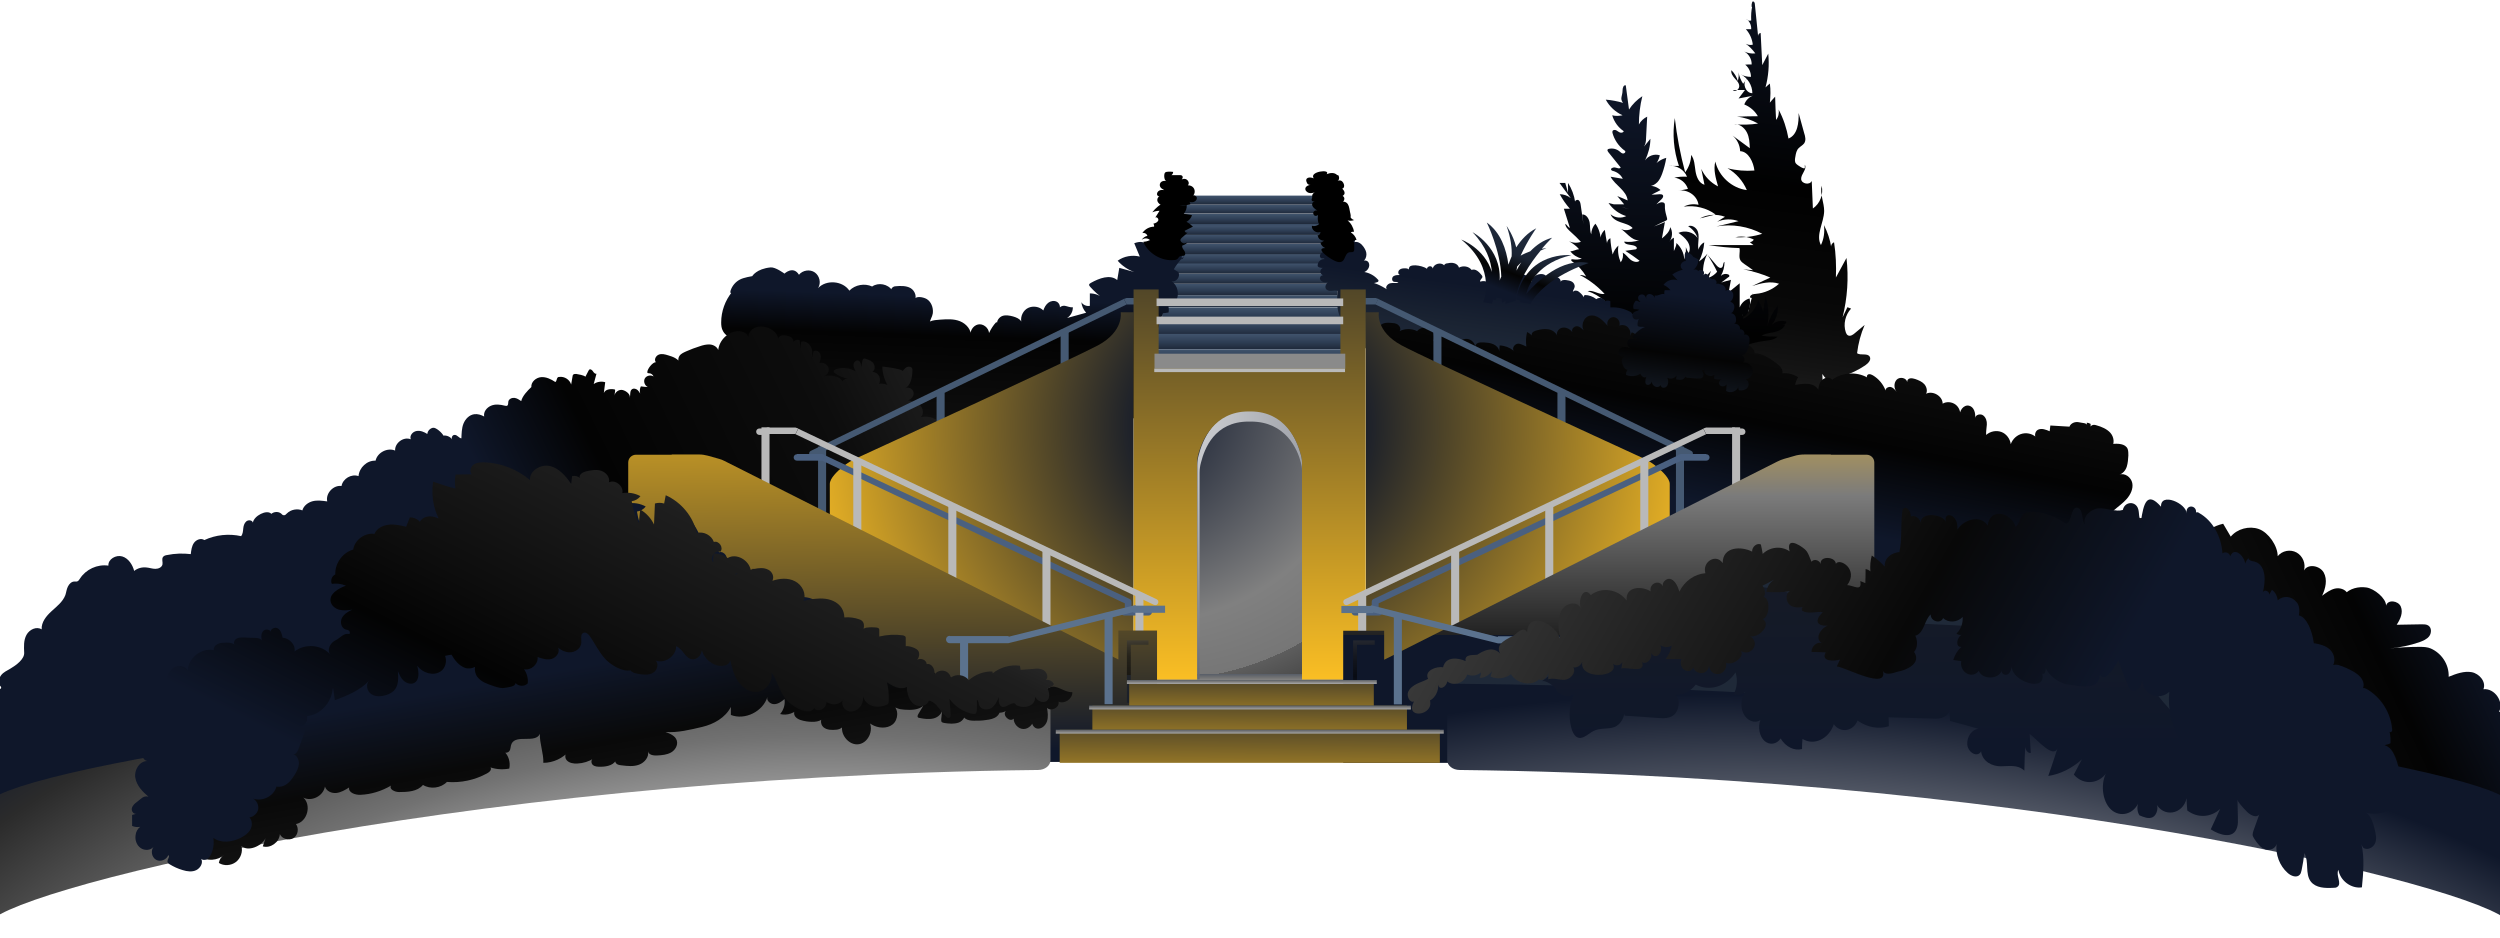 <?xml version="1.0" encoding="UTF-8"?>
<svg id="uuid-cb035f65-e9a1-4ba3-bb88-f2cc5980b3c2" xmlns="http://www.w3.org/2000/svg" xmlns:xlink="http://www.w3.org/1999/xlink" version="1.1" viewBox="0 0 1086.4 407.5">
  <!-- Generator: Adobe Illustrator 29.6.0, SVG Export Plug-In . SVG Version: 2.1.1 Build 180)  -->
  <defs>
    <style>
      .st0 {
        fill: url(#linear-gradient2);
      }

      .st1 {
        fill: url(#linear-gradient1);
      }

      .st2 {
        fill: url(#linear-gradient9);
      }

      .st3 {
        fill: url(#linear-gradient3);
      }

      .st4 {
        fill: url(#linear-gradient6);
      }

      .st5 {
        fill: url(#linear-gradient8);
      }

      .st6 {
        fill: url(#linear-gradient7);
      }

      .st7 {
        fill: url(#linear-gradient5);
      }

      .st8 {
        fill: url(#linear-gradient4);
      }

      .st9 {
        fill: #1f2938;
      }

      .st10 {
        fill: #455972;
      }

      .st11 {
        fill: url(#linear-gradient38);
      }

      .st12 {
        fill: url(#linear-gradient32);
      }

      .st13 {
        fill: url(#linear-gradient39);
      }

      .st14 {
        fill: url(#linear-gradient34);
      }

      .st15 {
        fill: url(#linear-gradient37);
      }

      .st16 {
        fill: url(#linear-gradient35);
      }

      .st17 {
        fill: url(#linear-gradient33);
      }

      .st18 {
        fill: url(#linear-gradient36);
      }

      .st19 {
        fill: url(#linear-gradient40);
      }

      .st20 {
        fill: url(#linear-gradient41);
      }

      .st21 {
        fill: url(#linear-gradient28);
      }

      .st22 {
        fill: url(#linear-gradient29);
      }

      .st23 {
        fill: url(#linear-gradient18);
      }

      .st24 {
        fill: url(#linear-gradient13);
      }

      .st25 {
        fill: url(#linear-gradient12);
      }

      .st26 {
        fill: url(#linear-gradient15);
      }

      .st27 {
        fill: url(#linear-gradient16);
      }

      .st28 {
        fill: url(#linear-gradient11);
      }

      .st29 {
        fill: url(#linear-gradient10);
      }

      .st30 {
        fill: url(#linear-gradient17);
      }

      .st31 {
        fill: url(#linear-gradient14);
      }

      .st32 {
        fill: url(#linear-gradient19);
      }

      .st33 {
        fill: url(#linear-gradient23);
      }

      .st34 {
        fill: url(#linear-gradient22);
      }

      .st35 {
        fill: url(#linear-gradient24);
      }

      .st36 {
        fill: url(#linear-gradient25);
      }

      .st37 {
        fill: url(#linear-gradient21);
      }

      .st38 {
        fill: url(#linear-gradient20);
      }

      .st39 {
        fill: url(#linear-gradient27);
      }

      .st40 {
        fill: url(#linear-gradient26);
      }

      .st41 {
        fill: url(#radial-gradient);
      }

      .st42 {
        fill: url(#linear-gradient);
      }

      .st43 {
        fill: #4a6080;
      }

      .st44 {
        fill: url(#linear-gradient31);
      }

      .st44, .st45 {
        isolation: isolate;
        opacity: .6;
      }

      .st45 {
        fill: url(#linear-gradient30);
      }

      .st46 {
        fill: #5b728e;
      }

      .st47 {
        fill: url(#radial-gradient1);
      }

      .st48 {
        fill: url(#radial-gradient6);
      }

      .st49 {
        fill: url(#radial-gradient3);
      }

      .st50 {
        fill: url(#radial-gradient2);
      }

      .st51 {
        fill: url(#radial-gradient5);
      }

      .st52 {
        fill: url(#radial-gradient4);
      }

      .st53 {
        fill: #8a8a8a;
      }

      .st54 {
        fill: #b9b9b9;
      }
    </style>
    <linearGradient id="linear-gradient" x1="544.2" y1="313.2" x2="544.2" y2="303.4" gradientTransform="translate(0 410) scale(1 -1)" gradientUnits="userSpaceOnUse">
      <stop offset="0" stop-color="#455972"/>
      <stop offset=".3" stop-color="#2f3f56"/>
      <stop offset=".6" stop-color="#1a2332"/>
      <stop offset=".8" stop-color="#0f172a"/>
    </linearGradient>
    <linearGradient id="linear-gradient1" x1="544.2" y1="317.7" x2="544.2" y2="308.3" gradientTransform="translate(0 410) scale(1 -1)" gradientUnits="userSpaceOnUse">
      <stop offset="0" stop-color="#455972"/>
      <stop offset=".3" stop-color="#2f3f56"/>
      <stop offset=".6" stop-color="#1a2332"/>
      <stop offset=".8" stop-color="#0f172a"/>
    </linearGradient>
    <linearGradient id="linear-gradient2" x1="544.2" y1="321.5" x2="544.2" y2="313.3" gradientTransform="translate(0 410) scale(1 -1)" gradientUnits="userSpaceOnUse">
      <stop offset="0" stop-color="#455972"/>
      <stop offset=".3" stop-color="#2f3f56"/>
      <stop offset=".6" stop-color="#1a2332"/>
      <stop offset=".8" stop-color="#0f172a"/>
    </linearGradient>
    <linearGradient id="linear-gradient3" x1="544.2" y1="325.5" x2="544.2" y2="317.2" gradientTransform="translate(0 410) scale(1 -1)" gradientUnits="userSpaceOnUse">
      <stop offset="0" stop-color="#455972"/>
      <stop offset=".3" stop-color="#2f3f56"/>
      <stop offset=".6" stop-color="#1a2332"/>
      <stop offset=".8" stop-color="#0f172a"/>
    </linearGradient>
    <linearGradient id="linear-gradient4" y1="300.1" y2="290.3" xlink:href="#linear-gradient"/>
    <linearGradient id="linear-gradient5" y1="304.6" y2="295.2" xlink:href="#linear-gradient1"/>
    <linearGradient id="linear-gradient6" y1="308.5" y2="300.2" xlink:href="#linear-gradient2"/>
    <linearGradient id="linear-gradient7" y1="312.4" y2="304.1" xlink:href="#linear-gradient3"/>
    <linearGradient id="linear-gradient8" y1="282.3" y2="271.3" xlink:href="#linear-gradient"/>
    <linearGradient id="linear-gradient9" x1="544.2" y1="287.3" x2="544.2" y2="276.8" xlink:href="#linear-gradient1"/>
    <linearGradient id="linear-gradient10" y1="291.7" y2="282.4" xlink:href="#linear-gradient2"/>
    <linearGradient id="linear-gradient11" x1="544.2" y1="296.1" x2="544.2" y2="286.8" xlink:href="#linear-gradient3"/>
    <linearGradient id="linear-gradient12" x1="544.2" y1="277.3" x2="544.2" y2="263.1" gradientTransform="translate(0 410) scale(1 -1)" gradientUnits="userSpaceOnUse">
      <stop offset="0" stop-color="#455972"/>
      <stop offset=".3" stop-color="#2f3f56"/>
      <stop offset=".6" stop-color="#1a2332"/>
      <stop offset=".8" stop-color="#0f172a"/>
    </linearGradient>
    <linearGradient id="linear-gradient13" x1="544.2" y1="271.9" x2="544.2" y2="257.7" gradientTransform="translate(0 410) scale(1 -1)" gradientUnits="userSpaceOnUse">
      <stop offset="0" stop-color="#455972"/>
      <stop offset=".3" stop-color="#2f3f56"/>
      <stop offset=".6" stop-color="#1a2332"/>
      <stop offset=".8" stop-color="#0f172a"/>
    </linearGradient>
    <linearGradient id="linear-gradient14" x1="544.2" y1="265.8" x2="544.2" y2="251.6" gradientTransform="translate(0 410) scale(1 -1)" gradientUnits="userSpaceOnUse">
      <stop offset="0" stop-color="#455972"/>
      <stop offset=".3" stop-color="#2f3f56"/>
      <stop offset=".6" stop-color="#1a2332"/>
      <stop offset=".8" stop-color="#0f172a"/>
    </linearGradient>
    <linearGradient id="linear-gradient15" x1="544.2" y1="259" x2="544.2" y2="244.9" gradientTransform="translate(0 410) scale(1 -1)" gradientUnits="userSpaceOnUse">
      <stop offset="0" stop-color="#455972"/>
      <stop offset=".3" stop-color="#2f3f56"/>
      <stop offset=".6" stop-color="#1a2332"/>
      <stop offset=".8" stop-color="#0f172a"/>
    </linearGradient>
    <linearGradient id="linear-gradient16" x1="787.1" y1="432" x2="752.7" y2="175.3" gradientTransform="translate(0 410) scale(1 -1)" gradientUnits="userSpaceOnUse">
      <stop offset="0" stop-color="#0f172a"/>
      <stop offset=".4" stop-color="#010101"/>
      <stop offset=".6" stop-color="#080808"/>
      <stop offset=".7" stop-color="#141414"/>
      <stop offset=".8" stop-color="#252525"/>
      <stop offset=".9" stop-color="#3b3b3b"/>
      <stop offset=".9" stop-color="#3a4c64"/>
      <stop offset="1" stop-color="#455972"/>
    </linearGradient>
    <linearGradient id="linear-gradient17" x1="730" y1="370.8" x2="719.7" y2="108.9" gradientTransform="translate(0 410) scale(1 -1)" gradientUnits="userSpaceOnUse">
      <stop offset="0" stop-color="#0f172a"/>
      <stop offset=".4" stop-color="#010101"/>
      <stop offset=".6" stop-color="#080808"/>
      <stop offset=".7" stop-color="#141414"/>
      <stop offset=".8" stop-color="#252525"/>
      <stop offset=".9" stop-color="#3b3b3b"/>
      <stop offset=".9" stop-color="#3a4c64"/>
      <stop offset="1" stop-color="#455972"/>
    </linearGradient>
    <linearGradient id="linear-gradient18" x1="659.2" y1="354" x2="635.8" y2="181.1" gradientTransform="translate(0 410) scale(1 -1)" gradientUnits="userSpaceOnUse">
      <stop offset=".4" stop-color="#0f172a"/>
      <stop offset=".5" stop-color="#1a2332"/>
      <stop offset=".8" stop-color="#2f3f56"/>
      <stop offset="1" stop-color="#455972"/>
    </linearGradient>
    <linearGradient id="linear-gradient19" x1="705" y1="346.8" x2="689.1" y2="266.5" gradientTransform="translate(-67 303.8) rotate(10.2) scale(1 -1)" gradientUnits="userSpaceOnUse">
      <stop offset="0" stop-color="#455972"/>
      <stop offset="0" stop-color="#6f6f6f"/>
      <stop offset=".1" stop-color="#474747"/>
      <stop offset=".2" stop-color="#253248"/>
      <stop offset=".4" stop-color="#1a2332"/>
      <stop offset=".5" stop-color="#040404"/>
      <stop offset=".6" stop-color="#0f172a"/>
    </linearGradient>
    <linearGradient id="linear-gradient20" x1="680.5" y1="352" x2="664.5" y2="271.4" gradientTransform="translate(-67 303.8) rotate(10.2) scale(1 -1)" gradientUnits="userSpaceOnUse">
      <stop offset="0" stop-color="#455972"/>
      <stop offset="0" stop-color="#6f6f6f"/>
      <stop offset=".1" stop-color="#474747"/>
      <stop offset=".2" stop-color="#253248"/>
      <stop offset=".4" stop-color="#1a2332"/>
      <stop offset=".5" stop-color="#040404"/>
      <stop offset=".6" stop-color="#0f172a"/>
    </linearGradient>
    <linearGradient id="linear-gradient21" x1="810.3" y1="389.8" x2="785.9" y2="198.2" gradientTransform="translate(-26.4 367.7) rotate(4) scale(1 -1)" gradientUnits="userSpaceOnUse">
      <stop offset="0" stop-color="#455972"/>
      <stop offset=".1" stop-color="#535353"/>
      <stop offset=".3" stop-color="#353535"/>
      <stop offset=".4" stop-color="#1d1d1d"/>
      <stop offset=".6" stop-color="#0d0d0d"/>
      <stop offset=".8" stop-color="#030303"/>
      <stop offset="1" stop-color="#0f172a"/>
    </linearGradient>
    <linearGradient id="linear-gradient22" x1="750.9" y1="395.2" x2="735.3" y2="135.9" gradientTransform="translate(-26.4 367.7) rotate(4) scale(1 -1)" gradientUnits="userSpaceOnUse">
      <stop offset=".4" stop-color="#0f172a"/>
      <stop offset=".5" stop-color="#040404"/>
      <stop offset=".6" stop-color="#1a2332"/>
      <stop offset=".7" stop-color="#253248"/>
      <stop offset=".8" stop-color="#474747"/>
      <stop offset=".9" stop-color="#6f6f6f"/>
      <stop offset=".9" stop-color="#455972"/>
    </linearGradient>
    <linearGradient id="linear-gradient23" x1="837.2" y1="103" x2="1086.4" y2="103" gradientTransform="translate(137.9 813.9) rotate(-25.5) scale(1 -1)" gradientUnits="userSpaceOnUse">
      <stop offset="0" stop-color="#455972"/>
      <stop offset=".1" stop-color="#535353"/>
      <stop offset=".3" stop-color="#353535"/>
      <stop offset=".4" stop-color="#1d1d1d"/>
      <stop offset=".6" stop-color="#0d0d0d"/>
      <stop offset=".8" stop-color="#030303"/>
      <stop offset="1" stop-color="#0f172a"/>
    </linearGradient>
    <linearGradient id="linear-gradient24" x1="416.3" y1="348.7" x2="410.1" y2="179.2" gradientTransform="translate(0 410) scale(1 -1)" gradientUnits="userSpaceOnUse">
      <stop offset=".4" stop-color="#0f172a"/>
      <stop offset=".5" stop-color="#030303"/>
      <stop offset=".7" stop-color="#0d0d0d"/>
      <stop offset=".8" stop-color="#1e1e1e"/>
      <stop offset=".9" stop-color="#363636"/>
      <stop offset=".9" stop-color="#454545"/>
    </linearGradient>
    <linearGradient id="linear-gradient25" x1="72.1" y1="43" x2="478.7" y2="318.7" gradientTransform="translate(-19 378.3) rotate(8.2) scale(1 -1)" gradientUnits="userSpaceOnUse">
      <stop offset=".4" stop-color="#0f172a"/>
      <stop offset=".5" stop-color="#030303"/>
      <stop offset=".7" stop-color="#0d0d0d"/>
      <stop offset=".8" stop-color="#1e1e1e"/>
      <stop offset=".9" stop-color="#363636"/>
      <stop offset=".9" stop-color="#454545"/>
    </linearGradient>
    <radialGradient id="radial-gradient" cx="544.7" cy="239.1" fx="463.2" fy="239.1" r="249" gradientTransform="translate(0 410) scale(1 -1)" gradientUnits="userSpaceOnUse">
      <stop offset=".1" stop-color="#0f172a"/>
      <stop offset=".4" stop-color="gray"/>
      <stop offset=".5" stop-color="#767676"/>
      <stop offset=".5" stop-color="#5d5d5d"/>
      <stop offset=".6" stop-color="#353535"/>
      <stop offset=".7" stop-color="#0f172a"/>
    </radialGradient>
    <radialGradient id="radial-gradient1" cx="543.5" cy="224.9" fx="543.5" fy="224.9" r="204.3" gradientTransform="translate(0 410) scale(1 -1)" gradientUnits="userSpaceOnUse">
      <stop offset=".2" stop-color="#0f172a"/>
      <stop offset="1" stop-color="#fbbf24"/>
    </radialGradient>
    <radialGradient id="radial-gradient2" cx="499.6" cy="224.9" fx="499.6" fy="224.9" r="204.3" gradientTransform="translate(1042.2 410) rotate(-180)" gradientUnits="userSpaceOnUse">
      <stop offset=".2" stop-color="#0f172a"/>
      <stop offset="1" stop-color="#fbbf24"/>
    </radialGradient>
    <linearGradient id="linear-gradient26" x1="543.8" y1="127.2" x2="543.8" y2="107.6" gradientTransform="translate(0 410) scale(1 -1)" gradientUnits="userSpaceOnUse">
      <stop offset=".1" stop-color="#0f172a"/>
      <stop offset=".2" stop-color="#080808"/>
      <stop offset=".3" stop-color="#1e1e1e"/>
      <stop offset=".4" stop-color="#2f3f56"/>
      <stop offset=".6" stop-color="#747474"/>
      <stop offset=".8" stop-color="#b4b4b4"/>
      <stop offset=".9" stop-color="#fbbf24"/>
      <stop offset="1" stop-color="#f6f6f6"/>
    </linearGradient>
    <radialGradient id="radial-gradient3" cx="543.6" cy="219.3" fx="476.7" fy="219.3" r="204.3" gradientTransform="translate(0 398) scale(1 -1)" gradientUnits="userSpaceOnUse">
      <stop offset="0" stop-color="#fbbf24"/>
      <stop offset="0" stop-color="#f6f6f6"/>
      <stop offset=".9" stop-color="#0f172a"/>
    </radialGradient>
    <linearGradient id="linear-gradient27" x1="543.1" y1="113.6" x2="543.1" y2="351.9" gradientTransform="translate(0 410) scale(1 -1)" gradientUnits="userSpaceOnUse">
      <stop offset="0" stop-color="#fbbf24"/>
      <stop offset="1" stop-color="#0f172a"/>
    </linearGradient>
    <linearGradient id="linear-gradient28" x1="699.2" y1="497" x2="699.2" y2="-107.8" gradientTransform="translate(0 410) scale(1 -1)" gradientUnits="userSpaceOnUse">
      <stop offset=".4" stop-color="#fbbf24"/>
      <stop offset=".5" stop-color="#7b7b7b"/>
      <stop offset=".6" stop-color="#222"/>
      <stop offset=".6" stop-color="#0f172a"/>
    </linearGradient>
    <linearGradient id="linear-gradient29" x1="384.2" y1="505.3" x2="389.8" y2="-98" gradientTransform="translate(0 410) scale(1 -1)" gradientUnits="userSpaceOnUse">
      <stop offset=".4" stop-color="#fbbf24"/>
      <stop offset=".7" stop-color="#0f172a"/>
    </linearGradient>
    <linearGradient id="linear-gradient30" x1="590.7" y1="155" x2="594.2" y2="90.5" gradientTransform="translate(0 410) scale(1 -1)" gradientUnits="userSpaceOnUse">
      <stop offset="0" stop-color="#fbbf24"/>
      <stop offset="0" stop-color="#cfcfcf"/>
      <stop offset=".2" stop-color="#999"/>
      <stop offset=".2" stop-color="#6a6a6a"/>
      <stop offset=".3" stop-color="#434343"/>
      <stop offset=".4" stop-color="#262626"/>
      <stop offset=".5" stop-color="#111"/>
      <stop offset=".6" stop-color="#040404"/>
      <stop offset=".7" stop-color="#0f172a"/>
    </linearGradient>
    <linearGradient id="linear-gradient31" x1="492.7" y1="149.8" x2="494.9" y2="108.8" gradientTransform="translate(0 410) scale(1 -1)" gradientUnits="userSpaceOnUse">
      <stop offset="0" stop-color="#fbbf24"/>
      <stop offset="0" stop-color="#cfcfcf"/>
      <stop offset=".2" stop-color="#999"/>
      <stop offset=".3" stop-color="#6a6a6a"/>
      <stop offset=".4" stop-color="#434343"/>
      <stop offset=".5" stop-color="#262626"/>
      <stop offset=".6" stop-color="#111"/>
      <stop offset=".8" stop-color="#040404"/>
      <stop offset=".8" stop-color="#0f172a"/>
    </linearGradient>
    <linearGradient id="linear-gradient32" x1="543.9" y1="128.4" x2="543.6" y2="73.7" gradientTransform="translate(0 410) scale(1 -1)" gradientUnits="userSpaceOnUse">
      <stop offset="0" stop-color="#0f172a"/>
      <stop offset=".9" stop-color="#fbbf24"/>
    </linearGradient>
    <linearGradient id="linear-gradient33" x1="544" y1="118.1" x2="544" y2="111.2" gradientTransform="translate(0 410) scale(1 -1)" gradientUnits="userSpaceOnUse">
      <stop offset=".1" stop-color="#0f172a"/>
      <stop offset=".2" stop-color="#080808"/>
      <stop offset=".3" stop-color="#1e1e1e"/>
      <stop offset=".4" stop-color="#2f3f56"/>
      <stop offset=".6" stop-color="#747474"/>
      <stop offset=".8" stop-color="#b4b4b4"/>
      <stop offset=".9" stop-color="#fbbf24"/>
      <stop offset="1" stop-color="#f6f6f6"/>
    </linearGradient>
    <linearGradient id="linear-gradient34" x1="543.2" y1="119.2" x2="542.9" y2="63.7" gradientTransform="translate(0 410) scale(1 -1)" gradientUnits="userSpaceOnUse">
      <stop offset="0" stop-color="#0f172a"/>
      <stop offset=".9" stop-color="#fbbf24"/>
    </linearGradient>
    <linearGradient id="linear-gradient35" x1="543.2" y1="107" x2="543.2" y2="100" gradientTransform="translate(0 410) scale(1 -1)" gradientUnits="userSpaceOnUse">
      <stop offset=".1" stop-color="#0f172a"/>
      <stop offset=".2" stop-color="#080808"/>
      <stop offset=".3" stop-color="#1e1e1e"/>
      <stop offset=".4" stop-color="#2f3f56"/>
      <stop offset=".6" stop-color="#747474"/>
      <stop offset=".8" stop-color="#b4b4b4"/>
      <stop offset=".9" stop-color="#fbbf24"/>
      <stop offset="1" stop-color="#f6f6f6"/>
    </linearGradient>
    <linearGradient id="linear-gradient36" x1="543.3" y1="112.5" x2="542.9" y2="43.9" gradientTransform="translate(0 410) scale(1 -1)" gradientUnits="userSpaceOnUse">
      <stop offset="0" stop-color="#0f172a"/>
      <stop offset=".9" stop-color="#fbbf24"/>
    </linearGradient>
    <linearGradient id="linear-gradient37" x1="543.1" y1="96.5" x2="543.1" y2="89.5" gradientTransform="translate(0 410) scale(1 -1)" gradientUnits="userSpaceOnUse">
      <stop offset=".1" stop-color="#0f172a"/>
      <stop offset=".2" stop-color="#080808"/>
      <stop offset=".3" stop-color="#1e1e1e"/>
      <stop offset=".4" stop-color="#2f3f56"/>
      <stop offset=".6" stop-color="#747474"/>
      <stop offset=".8" stop-color="#b4b4b4"/>
      <stop offset=".9" stop-color="#fbbf24"/>
      <stop offset="1" stop-color="#f6f6f6"/>
    </linearGradient>
    <radialGradient id="radial-gradient4" cx="374.5" cy="257.6" fx="428.3" fy="257.6" r="226.6" gradientTransform="translate(-269.9 102.9) rotate(83.6) scale(1.2 -2.1) skewX(.7)" gradientUnits="userSpaceOnUse">
      <stop offset=".3" stop-color="#f2f2f2"/>
      <stop offset=".3" stop-color="#e8e8e8"/>
      <stop offset=".4" stop-color="#d0d0d0"/>
      <stop offset=".6" stop-color="#a8a8a8"/>
      <stop offset=".7" stop-color="#717171"/>
      <stop offset=".9" stop-color="#2b2b2b"/>
      <stop offset="1" stop-color="#0f172a"/>
    </radialGradient>
    <radialGradient id="radial-gradient5" cx="466.7" cy="49.6" fx="466.7" fy="49.6" r="200" gradientTransform="translate(854.2 937.9) rotate(-80) scale(1 -2.4) skewX(-8.7)" gradientUnits="userSpaceOnUse">
      <stop offset=".1" stop-color="#f2f2f2"/>
      <stop offset=".8" stop-color="#0f172a"/>
    </radialGradient>
    <radialGradient id="radial-gradient6" cx="994.9" cy="148.8" fx="994.9" fy="148.8" r="9.8" gradientTransform="translate(0 533.2) scale(1 -1.2)" gradientUnits="userSpaceOnUse">
      <stop offset=".5" stop-color="#ccc"/>
      <stop offset="1" stop-color="#0f172a"/>
    </radialGradient>
    <linearGradient id="linear-gradient38" x1="783.5" y1="-55.6" x2="803.6" y2="274.1" gradientTransform="translate(35.9 452.3) rotate(-3.6) scale(1 -1)" gradientUnits="userSpaceOnUse">
      <stop offset=".4" stop-color="#0f172a"/>
      <stop offset="1" stop-color="#212121"/>
    </linearGradient>
    <linearGradient id="linear-gradient39" x1="521.5" y1="295.7" x2="895.4" y2="80.4" gradientTransform="translate(0 410) scale(1 -1)" gradientUnits="userSpaceOnUse">
      <stop offset="0" stop-color="#455972"/>
      <stop offset=".3" stop-color="#444"/>
      <stop offset=".6" stop-color="#1f1f1f"/>
      <stop offset=".8" stop-color="#080808"/>
      <stop offset="1" stop-color="#0f172a"/>
    </linearGradient>
    <linearGradient id="linear-gradient40" x1="242.6" y1="258.4" x2="304.3" y2="-79.8" gradientTransform="translate(0 410) scale(1 -1)" gradientUnits="userSpaceOnUse">
      <stop offset=".4" stop-color="#0f172a"/>
      <stop offset=".5" stop-color="#090909"/>
      <stop offset=".7" stop-color="#222"/>
      <stop offset=".9" stop-color="#454545"/>
    </linearGradient>
    <linearGradient id="linear-gradient41" x1="198.2" y1="-21.7" x2="344.3" y2="272.3" gradientTransform="translate(0 410) scale(1 -1)" gradientUnits="userSpaceOnUse">
      <stop offset=".2" stop-color="#0f172a"/>
      <stop offset=".4" stop-color="#030303"/>
      <stop offset=".5" stop-color="#0d0d0d"/>
      <stop offset=".7" stop-color="#1e1e1e"/>
      <stop offset=".8" stop-color="#363636"/>
      <stop offset=".9" stop-color="#454545"/>
    </linearGradient>
  </defs>
  <g>
    <g>
      <rect class="st42" x="510.5" y="97.3" width="67.3" height="4.7"/>
      <rect class="st1" x="511.1" y="92.9" width="66.2" height="4.5"/>
      <rect class="st0" x="511.8" y="88.9" width="64.7" height="3.9"/>
      <rect class="st3" x="512.6" y="85" width="63.1" height="3.9"/>
    </g>
    <g>
      <rect class="st8" x="510.5" y="110.4" width="67.3" height="4.7"/>
      <rect class="st7" x="511.1" y="106" width="66.2" height="4.5"/>
      <rect class="st4" x="511.8" y="102" width="64.7" height="3.9"/>
      <rect class="st6" x="512.6" y="98.1" width="63.1" height="3.9"/>
    </g>
    <g>
      <rect class="st5" x="506.4" y="128.3" width="75.5" height="5.2"/>
      <rect class="st2" x="507" y="123.3" width="74.3" height="5"/>
      <rect class="st29" x="507.8" y="118.9" width="72.7" height="4.4"/>
      <rect class="st28" x="508.8" y="114.5" width="70.8" height="4.4"/>
      <rect class="st25" x="505" y="133.6" width="78.4" height="6.7"/>
      <rect class="st24" x="503" y="139" width="82.3" height="6.7"/>
      <rect class="st31" x="501.1" y="145.1" width="86.1" height="6.7"/>
      <rect class="st26" x="497.1" y="151.8" width="94.1" height="6.7"/>
    </g>
    <g>
      <g>
        <path class="st27" d="M761.5,2.5c-.5,2.1-.6,4.2-.5,6.4-.8.3-1.7,0-2.2-.7,1.5,1,2.3,2.7,2.2,4.5-.8,0-1.6,0-2.3,0,1.7,1.9,2.7,4.2,3,6.7-1,.3-2.2.1-3.1-.4,1.6,1.1,3,2.6,4.2,4.2-1.6.2-3.3-.1-4.8-.8,2,1.1,3.3,3.4,3.2,5.6-1,0-1.9,0-2.8.1,1.6,1.3,2.5,3.3,2.5,5.3-1.5,0-3.1-.3-4.4-1.1,3,1.6,5,4.8,5,8.2-2.9,0-4.6-4.3-2.4-6.2-.5.7-1.1,1.4-1.6,2.1-1-1.5-1.7-3.2-2-5,.2,1.3,0,2.6-.3,3.8-.5-1.8-1.5-3.4-2.8-4.7-.3,1.3.6,2.6,1.5,3.6s2,2.1,1.9,3.5-1.9,2.5-2.8,1.5c1.8,0,3.5,0,5.3,0-.9,1.2-1.9,2.5-2.8,3.7,2.1-.4,4.2-.8,6.2-1.2-1.7.6-3.1,2.1-3.7,3.8,2.5,1,4.6,2.8,5.9,5.1-3,0-6.1.1-9.1.2,3.2.3,6.4,1.4,9.2,3-3.5.5-7,.6-10.5.3,2.3-.3,4.5,1.4,5.6,3.5s1.2,4.5,1.3,6.9c-2.5-1.8-5-3.7-7.5-5.5,2,1.7,3.2,4.2,3.3,6.8,3.6.1,5.8,4.8,6.2,8.4-3.9.3-7.9,0-11.7-1,3.7,2.1,6.7,5.5,8.4,9.5-6.5-.8-12.2-6-13.7-12.4-.9,3.6.2,7.2,1.2,10.8-3.2-1.6-5.8-4.3-7.3-7.6.5,2.3.9,4.6,1.4,6.9-2.4-.7-3.5-3.4-3.9-5.9s-.4-5.1-1.9-7.1c0,2.7-1,5.4-2.6,7.6-2.1-7.8-3.6-15.7-4.5-23.6-1.1,6.9-.5,14.1,1.8,20.8-1.4,0-2.9,0-4.3,0,3.2-.4,6.6,1.6,7.8,4.7-1.8-.1-3.7,0-5.5.4,2.7.3,5.1,2.3,5.9,4.9-1.5.3-3,.6-4.5.9,4-1.1,8.6,1.9,9.1,6-2.2-.5-4.5-.2-6.4.8,4.8-.7,9.9.5,13.8,3.4-2.3.6-4.5,1.1-6.8,1.7,3.3-1.8,7.4-2,10.9-.7-1.1.7-2.3,1.4-3.4,2.2,2.9-1.3,6.3-1.4,9.3-.3-3.2.8-6.4,1.5-9.6,2.3,6.8-1.2,13.9,0,19.9,3.2-3.8,1.2-7.8,1.7-11.7,1.5,3.3-.8,6.9,0,9.6,2-.4-.6-.7-.9-1.4-1.3-.3.8-1.1,1.4-1.9,1.4.5.4,1,.9,1.6,1.3-6.5,0-13,0-19.5,0,4.4.7,8.9,1.2,13.4,1.3.4,1.7-.5,3.7.4,5.3.4.7,1.1,1.2,1.8,1.7,1.2.8,2.5,1.7,3.7,2.6-1.5-.1-2.9-.2-4.3-.4,4,.8,8,2,11.8,3.6-2.6,1.2-5.3,2.5-7.9,3.7,3.8-1.2,7.9-2.3,11.7-1-2.8,2.5-6.4,4.1-10.1,4.4-1.1,0-2.7.5-2.5,1.6.4.1.8.2,1.2.3,0-.7,0-1.5,0-2.2-.3,2-1.6,5.9-2,7.9-1.4.3-2.4,1.5-2.9,2.8s-.5,2.7-.6,4.1l-1.8-.7c-4.3,2.9-8.7,5.9-13,8.8-.5.4-1.2.9-1,1.6.2.7,1,.8,1.6,1.1,1.3.6,2.1,2.2,1.8,3.6.3.1.7.1,1-.1-.3-1.6-.7-3.3-1-4.9-.9,3.8,3.7,11.9,6.1,14.9.3.4.8.9,1.4,1,.6,0,1.2-.3,1.7-.7,1.8-1.4,3.5-2.8,5.3-4.1-.3,1.7-.5,3.4-.8,5.2,4.2,2.3,9.5,2.1,13.6-.3l.4,3.5.6-7.3c6,3.5,12.7,5.9,19.6,7.1.3-2.8.4-5.6.2-8.4,1.1,1.7,2.5,3.2,4.4,3.7s4.3-.8,4.4-2.7c3.5-1.1,6.8-2.7,9.8-4.7,1.3-.9,2.8-2.4,2-3.8-1-1.7-3.9-.4-5.5-1.5.5-4.2,1.6-8.4,3.3-12.3-1.4,1.2-2.9,2.4-4.3,3.6-.8.7-2,1.5-3,.9-.5-.3-.7-.8-.9-1.3-1.2-3.5-.2-7.6,2.3-10.3-.5-.2-1.1-.4-1.6-.6-.7,1.5-1.4,3-2.1,4.4,2.1-8.4,2.7-17.2,1.7-25.8-1.5,2.8-3.1,5.7-4.6,8.5.2-5.1,0-10.2-.8-15.3-.9.3-1.5,1.4-1.2,2.3-.5-3.4-1.6-6.7-3.2-9.8.4,2.9,0,6-1.3,8.7-2.4-4.4,1.3-9.7,1.4-14.8,0-3.7-1.9-7.4-1.1-11,.9,3.7-.7,7.8-3.8,9.9-.2-4-.3-8-.5-12-.8,2-4.5,1.3-4.6-.8-.1-2.2,2.7-4.3,1.6-6.2,0,.4,0,.9,0,1.3,0,1-3.3-1.1-3.9-1.9s-.4-2-.2-3c.2-1.3.5-2.8,1.5-3.7.7-.7,1.7-1.2,2.3-2,.9-1.3.5-3,0-4.5-.8-2.9-1.6-5.8-2.4-8.7.1,4.2-.4,9.5-4.4,11.1-.8-4.4-2.2-8.7-4.3-12.6.3,1.6-.1,3.3-1.1,4.5-.2-3.4-.3-6.8-.4-10.1-.8.9-1.6,1.7-2.3,2.6.3-2.8.4-5.5,0-8.3-.6.5-1.3,1.1-1.9,1.7,1.3-4.8,1.7-9.8,1.2-14.7-.8,1.6-1.7,3.3-2.6,5-.2-4.7-.5-9.4-.7-14-.7.1-1.2.8-1.1,1.5-.5-4.6-.9-9.2-1.4-13.8,0-.6-.2-1.3-.8-1.4s-.9,2.6-.4,2.5h0Z"/>
        <path class="st30" d="M719.2,164.6c-2.2.6-4.6.7-6.9.4,2.1-1.3,4-2.8,5.7-4.6-1.8.5-3.5,1.5-4.8,3,1-1.7,1.7-3.5,2.3-5.4-1.8.8-3.4,2.2-4.4,3.9-.2.2-.3.5-.6.6-.6.2-1.1-.6-1.2-1.3-.2-1.1-.2-2.3-.2-3.4-.5,1.7-1.5,3.1-2.9,4.2-1.2-2.3-1.4-5.1-.5-7.5-.9,1.8-2.2,3.3-3.9,4.5-.9-2.5-.5-5.4.9-7.6-1.7.5-3.1,1.6-4,3.1-.1-2.4,1-4.9,3-6.4-1.7-.4-3.6-.1-5.1.8-.1-.9.7-1.7,1.3-2.4s1.1-1.9.3-2.5c-.3-.2-.6-.2-1-.3-1.2,0-2.5,0-3.7.2,1.1-1.4,2.9-2.2,4.7-2.2-2.9-.8-5.4-2.9-6.6-5.7,1.6.1,3.3-.5,4.4-1.7-2.1,0-4.1-1.4-4.8-3.4,2-.2,4.2-.3,6.2,0-2.2-2-4.8-3.5-7.5-4.4,2.5-.6,4.9,1.7,7.4,1.2-3.1-3.3-6.8-6.2-10.8-8.2,1,0,1.9.2,2.8.7-1.5-2.6-3.5-4.8-6-6.5-.3-.2-.6-.5-.5-.8.1-.3.5-.3.8-.2,1.3.2,2.6.1,3.8-.3-2-.5-3.8-1.6-5-3.2,1.4,0,2.4-.8,3.8-.9-1.2-1.5-2.8-2.5-4.4-3.5,1.6.8,3.5.9,5.2.3-1.4-1.5-2.8-2.9-4.4-4.3-1.1-1-2.3-2.1-2.4-3.5.8.3,1.2,1.6,2,1.7-.9-2.8-1.8-5.6-2.6-8.3.9,0,1.8,0,2.6,0-1.7-1.9-3.2-4.1-4.4-6.3,1.7,0,3.4.6,4.8,1.7-1.7-2.2-3.3-4.4-4.9-6.6h2.5c.4,1.4.8,2.9,1.2,4.3,0-1.4,0-2.9,0-4.3,1.6,2.5,2.7,5.4,3.1,8.3-.2-.7.9-1.2,1.5-.8s.8,1.3.9,2c.4,2.8.8,5.6,1.2,8.4-.2-1.4-.3-2.8-.5-4.2,1.7-.1,2.9,1.8,3.2,3.5s0,3.6.7,5.1c0-1.7.7-3.4,1.8-4.6,1.6,2.2,2.4,5,2.3,7.8-.4-1.8.3-3.8,1.8-5.1.3,2,.6,4.1,1,6.1-.2-1,.5-2.1,1.4-2.5.1,2.4.5,4.8,1,7.1.5-1.5,1.3-2.8,2.5-3.9-.4,2.5,0,5,1,7.3.9-1.2,1.2-2.8.9-4.2,1.3.7,2.2,2.1,3.3,3s3,1.5,4,.5c-2-1.5-4.1-3-6.2-4.3,1.4-.2,2.8-.4,4.2-.6.4,0,.8-.2.8-.6,0-.2-.1-.3-.2-.5-1.5-1.4-4.8-.4-5.3-2.3,2.2.3,4.5.1,6.5-.6-3.5.2-5.6-3.8-8.7-5.4,1.7,1.3,4.2,1.4,5.9.1-1.3-1.4-3.4-1.9-5.2-2.5s-3.8-1.7-4.4-3.5c1.8,1.6,4.7,1.9,6.8.8-3.1-.9-5.9-3-7.7-5.7,2.6.5,6.4,2.1,9,2.7l-7-2.1h4.8c0,0-3-3.6-3-3.6,1.5.6,3,1.2,4.5,1.9-.4-4.3-5.4-6.5-7.4-10.3,1.8.3,3.6.6,5.3.9-.8-1.7-2.4-2.9-4.2-3.4-.3,0-.6-.2-.8-.4-.5-.7.8-1.3,1.7-1.1s1.9.7,2.4,0c-1.8-2.2-3.6-4.5-5.4-6.7-.2-.3-.5-.7-.3-1.1.1-.2.3-.2.5-.3,1.6-.4,3.4,0,4.7,1.1.4.3.8.8,1.4.9s1.2-.4,1.1-.9c0-.2-.3-.4-.5-.5-2.5-1.9-4.3-4.6-5.1-7.6,0-.2,0-.3,0-.5,0-.7,1-.9,1.6-.6s1.1.8,1.7,1,1.5,0,1.6-.6c-2.4-1.6-4.2-4.1-5-6.9,1.5.4,3,.3,4.5,0-3.1-1.4-5.7-3.8-7.3-6.8,2.5.2,5.1.7,7.5,1.4-1.5-1.9-.2-3-.2-5.4,0-1,.4-2.5,1.4-2.2.5,3.5.9,7,1.4,10.5,1.5-2.3,3.5-4.3,5.8-5.8-1,4-1.5,8.2-1.5,12.3.8-1.5,2.1-2.7,3.6-3.4-.2,3.2-.3,6.3-.5,9.5,0,1.2-.2,2.5-.9,3.5.9-1.1,1.9-2.2,2.8-3.4,0,3.2-.9,6.4-2.3,9.4,1.3-2,4.1-3,6.4-2.2-.4,1.9-1.4,3.8-2.9,5.1,1.3-2,3.4-3.4,5.7-4-.4,2.4-1,4.7-1.8,6.9-.5,1.3-1.1,2.7-2.1,3.7s-2.4,1.8-3.8,1.6c1.9-.2,3.8.5,5.2,1.8-1.3.7-2.6,1.3-3.9,2,1.2,0,2.3-.1,3.5-.2.5,0,1.1,0,1.4.4.4.6-.1,1.3-.6,1.8-.7.7-1.5,1.4-2.2,2.2.7-.4,1.5-.9,2.3-.9,1.9,0,1.3,1.4,1.4,2.5.1,1.5.5,2.8.9,4.3,0,.3.2.6,0,.8-.1.2-.3.3-.5.4-1.7.8-3.4,1.6-5.1,2.5,1.6-.6,3.2-1.2,4.7-1.9-.4,2.3-.9,4.7-1.3,7.1,1.6-1.3,3.4-2.9,3.6-4.9,1.2,1.9,1,4.6-.4,6.4.5-.8,1.2-1.4,2-1.8,0,2.1,0,4.2,0,6.3,0,.7-.3,1.6-.9,1.5.5-1.4,2.1-4,2-5.5,2,1.8,3.3,4.4,3.4,7.1.6-1.7.8-3.5.7-5.3.3.9.7,1.8,1.2,2.6.9-1.6.5-3.6-.5-5.1s-2.4-2.6-3.9-3.7c2.8-1.3,6.5-.4,8.3,2.2-.7-2.1-2.2-3.9-4.1-5.1,1.4-.6,3,.3,3.8,1.5s.8,2.8.7,4.3-.3,3,0,4.4c.3-1.4,1.3-2.6,2.5-3.2-.2,2.9-1,5.7-2.3,8.3,1.4-.9,2.6-2.1,3.7-3.4-1.7,3.2-2.3,6.9-1.7,10.5,1.2-.8,2.3-1.8,3.2-3-.3,1-.7,2-1,3,1.4-.5,2.7-1.4,3.7-2.6-1.2-2.5-2.6-4.9-4.1-7.3,1.3,1.5,2.6,3.1,3.9,4.6.6.7,1.6,1.4,2.3.8.7-.6.3-2,1.1-2.4,0,2.1-.5,4.2-1.6,6.1.8-.8,2-1.1,3.1-.7.3.1.6.3.6.7,0,.3-.2.5-.5.6-1,.8-2,1.5-3,2.3,1.3-.5,2.9-.8,4.2-1.2-.3,1.8-.7,3.6-1,5.4,1.6-1.3,3.2-2.6,4.8-3.9,0,3.5,0,7,0,10.5.7-1.9,2.3-3.4,4.3-3.9.5,2.4,0,4.9-1.3,6.9-.4.5-.9,1.1-1.6,1,0-.4-.1-.8-.2-1.1,0,.6.7,1.8.2,2.1,3.2-1.5,5.7-4.6,6.6-8.1,1,1.5,1.8,3.2,2.2,5,.3-2.3.6-4.6,1-6.9,1.4,4.2,1.7,8.7.8,13,.9-3.2,2.5-6.3,4.6-8.8.2,3.3-1,6.7-3.3,9.1,1.5-2,4.3-3,6.8-2.2.6.3-.2,1.1-.8,1.3-1.8.4-3.6.9-5.4,1.4,1.8-.8,3.8-1.2,5.8-1.3-.6,1.8-2.7,2.8-4.6,3.2s-3.9.5-5.6,1.6c2.3.3,4.7.4,7,.4-1.6,1.5-4,1.6-6.1,1.9-6.1.8-11.8,3.3-17.4,5.8,1.4.6,3,.9,4.6.9-2.1.6-4.4.6-6.5-.2.3.9.6,1.8.9,2.7-1.7-.2-3.4-.4-5.1-.6,1.2,0,2.4.8,2.9,1.9-3-.2-5.9-.6-8.9-1.1.4-.2.7-.5,1.1-.7,1.3,1.6.2,4.5.2,6.6-1.9,0-3.9-.3-5.6-1,.5,1.2.8,2.4.8,3.7-1.8-.1-3.6-.9-4.9-2.1,0,1.1,0,2.2,0,3.3,0,.4-.1.9-.5.9-.2,0-.4-.1-.5-.3-1-1.1-2.1-2.1-3.1-3.2,0,.7,0,1.5-.3,2.1s-1.2,1.1-1.8.6c-.3-.2-.4-.4-.6-.7-.6-1.1-1-2.2-1.1-3.4,0,1.2,0,2.4-.1,3.7,0,.2,0,.5-.2.7-.4.2-.8-.3-.9-.7-.2-.8-.5-1.5-.4-2.3h0Z"/>
      </g>
      <g>
        <g>
          <path class="st23" d="M582.5,138.6c6.6,8.7,14,17.1,23.5,22.6,15.2,8.9,33.6,9.5,51.1,11.5,9.8,1.1,19.6,2.7,29.4,2.2,9.8-.4,19.9-3.1,27.3-9.6,3.6-3.1,6.4-7,9.2-10.9,2-2.8,4-6.8,1.8-9.4-1-1.1-2.4-1.8-3.6-2.7-.2-.1-.4-.3-.6-.2s-.3.4,0,.5c.4-.4.2-1.1-.3-1.4s-1-.4-1.6-.5c-2-.2-4-.6-5.5-1.8-1.3-1-2.4-2.5-4-2.5,0-.4-.3-.6-.6-.8-2.7-1.5-5.7-2.2-8.8-2,0-.9,0-1.8,0-2.7-.7-.4-1.6-.4-2.3,0-.5-1.4-2.6-1.9-3.8-.9-1.4-1.1-3.2-1.8-5-1.8-.3.2-.5.6-.5,1-.3-.9-1.4-1.9-2.2-2.5s-2-.6-2.5.2c0-.8.7-1.5.8-2.3.1-.9-.5-1.8-1.2-2.2s-1.7-.6-2.6-.7-2.1,0-2.3.8c.2-1.3-1.3-2.2-2.6-2.4-.7-.2-1.5-.2-2.2,0s-1.2,1.1-.9,1.8c.3-1.1-.5-2.2-1.5-2.6s-2.2-.2-3.2.2c-1.2.6-2.4,1.8-2.1,3.1-.6-2.6-3.8-4.1-6.2-3-1,.5-1.8,1.7-1.2,2.6-.7-.9-1.8-1.6-2.9-1.6s-2.3,1-2.2,2.1c0,.5.2,1.2-.2,1.5-.3.2-.7.1-1,.1-1.5-.1-2.9,1-3.2,2.4.3-1.4-.5-2.7-1.5-3.6s-2.7-1.2-4-.7c-.5-.7,1-1.4.9-2.2,0-.2-.2-.4-.3-.6-1.1-1.4-2.7-3-4.4-2.3-1.2-1.6-3.7-2-5.5-1-.2-.9-1-1.6-2-1.9s-1.9-.2-2.8,0c-.7,0-1.5.3-1.6.9-1.5-1.5-4.5-.7-5,1.4,0-.6-.7-1.1-1.3-1s-1.1.5-1.2,1.1c-1.2-.9-3.4-1.4-4.9-1.5-.8,0-1.5,0-2.2.3s-1,1.3-.6,1.9c-.1-.7-1-.9-1.7-.9-.9,0-1.9,0-2.6.7s-.6,2,.3,2.2c-1,0-2,0-2.8.5s-.9,2,0,2.4c.7.3,1.6-.1,2.1.4-1.2.4-2.4,0-3.6.3s-2.3,1.8-1.4,2.6c-2.7-1.6-5.7-3.3-8.8-3.1,1.5.6,3.2.6,4.6,0,.2,0,.4-.2.5-.4.1-.3,0-.6-.3-.8-1.5-1.7-3.6-2.8-5.8-3.2.7-.3,1.3-.8,1.7-1.5.5-.8.6-1.9.1-2.7s-1.8-1.1-2.4-.4c1-.6,1.5-1.9,1.5-3.1s-.6-2.3-1.3-3.3c-.9-1.3-2.4-2.4-3.9-2,.4-.5.2-1.3-.3-1.8s-1.2-.6-1.8-.8c-.7-.2-1.4-.4-2.1-.2s-1.4.6-1.6,1.3c-.2.8.4,1.6.9,2.2-.5-.6-1.5,0-1.7.8s0,1.6-.2,2.4c-1-1.3-2.8-1.6-4.5-1.6-.3.7-.4,1.5-.2,2.2-.7-.6-1.8-.5-2.5,0-.5.3-.9.7-1,1.3s.2,1.2.8,1.3c.4,0,1.1-.1,1.2.3-1.5-.2-2.9,1.1-3,2.6,0,.2,0,.4.1.6.1.2.4.3.6.4.8.3,1.7.3,2.5,0-.9-.1-1.8.6-2,1.5s.5,1.8,1.4,2c-.7-.3-1.5.3-1.6,1.1s.6,1.4,1.3,1.7,1.5.2,2.2,0c-.8.8-1.5,2-.9,3,.5.8,1.5,1,2.4.9s1.8-.2,2.7,0v-1c-.2,4-.8,9.9,1.6,13.1h0Z"/>
          <g>
            <g>
              <path class="st32" d="M663.2,127.7c1.3-4.9,5.7-13.6,19.6-16.8,0,0-19.6-2.2-24,19.2l2,.6c-.3.4-.4.6-.4.6l4.7.8c6.1-11.7,25.3-17.8,25.3-17.8-11.6-2.4-22.3,7.8-27.2,13.5h0Z"/>
              <path class="st38" d="M669.2,109c.9-.4,1.8-.8,2.8-1.1,0,0-.8,0-2,.2,2.5-2.9,4.5-4.8,4.5-4.8-3.8,1-6.9,3.2-9.5,5.9-1.3.5-2.8,1.1-4.2,1.9,3.1-6.8,6.8-11.9,6.8-11.9-3.7,1.9-6.5,4.9-8.7,8.3-1.4-5.6-4.2-9.3-4.2-9.3,1.8,5.1,2.4,9.5,2.2,13.2-.5,1.2-1,2.4-1.4,3.6-.9-6.8-3.4-14-9.4-18.3,0,0,6,12.2,6.3,23.5-.3.5-.5,1.1-.7,1.7.8-14.4-11.8-21-11.8-21,6,6.3,8,12.4,8.4,17.3-3.2-10.4-13.3-14.1-13.3-14.1,15.9,12.9,9.5,27.2,9.5,27.2l3.9.7c.2-.7.3-1.3.4-1.9l1.1.4c.1-.4.2-.7.4-1.1l2.4.4c0,1.1,0,1.8,0,1.8l1.7-.9c-.2.9-.3,1.4-.3,1.4l4.6-1.4c.5-8,6.3-16.4,10.8-21.8h0ZM659.3,115.8c.5-.6,1.2-1.2,1.8-1.8-.8,1.2-1.5,2.4-2.1,3.6.1-.6.2-1.2.3-1.8Z"/>
            </g>
            <g>
              <path class="st37" d="M748.7,146.3c-1.6-.7-3.5-1-5.3-.8-.9-1.6-2.9-2.5-4.8-2.1-.2,1.2-.5,2.5-.7,3.7-.2-1.8-1.9-3.3-3.7-3.2s-3.3,1.8-3.3,3.6c-.5-1-2-1.6-3-1.1s-1.7,1.9-1.2,3c-.4-1.2-.7-2.5-1.1-3.7-.9.2-1.8.7-2.5,1.4-.2-1.4-1.6-2.5-3-2.3s-2.5,1.6-2.4,2.9c-.7-1.2-2.5-1.6-3.6-.9s-1.6,2.5-.8,3.7c0-2.6-1.7-5.3-4.2-6.1-.3.6-.5,1.1-.8,1.7.5-1.3.1-2.8-.8-3.8s-2.5-1.3-3.8-.8c.6-1.7-.8-3.7-2.6-3.7s-3.1,2.1-2.5,3.8c-2-2.4-4.7-5.1-7.8-4.4-2.9.7-4.2,5-2,7.2-.8-1.1-1.8-2.3-3.2-2.6s-3,1.3-2.3,2.5c-1.1-1.3-2.7-2.2-4.4-1.9s-2.9,2.3-2.1,3.8c-.6-1.7-2.2-2.8-3.9-3.1s-3.5,0-5.2.5c-.7.2-1.5.5-1.9,1.1s-.2,1.7.5,1.9c-.7-1-1.6-1.8-2.7-2.3-.5,2.1-.6,4.2-.3,6.3-1.2-.5-2.8-1.5-4-1.2s-2.3,1.9-1.5,3c-1.8-1.4-3.9-2.2-6.1-2.3,0,.8-.2,1.7-.2,2.6-.1-1.4-1.2-2.5-2.5-3.1s-2.7-.7-4.1-.8c-1,0-2-.1-2.8.3s-1.4,1.6-1,2.4c.2-1.8-1.1-3.6-2.9-4.1s-3.8.4-4.6,2c.6-.5.6-1.5,0-2.1s-1.3-.9-2.1-1.1c-3-.7-6.3.1-8.7,2.1.9-1.8.2-4.2-1.5-5.3s-4.2-.7-5.5.9c-2.3-1.2-5.3-1.2-7.6,0,.7-.8.2-2.1-.7-2.8s-2-.7-3-.8c-1.9-.2-4.4,0-5,1.8.1-.6-.5-1.2-1.1-1s-.8,1-.3,1.4c1.9,17,6.4,34.1,13.7,49.6,1.3,2.8,2.8,5.7,5.3,7.5,1.7,1.2,3.7,1.9,5.7,2.5,8.6,2.5,17.4,4.5,26.3,5.9,4.7.7,8.3,4.3,12.6,6.6,16.6,9.1,33.3,18.1,50,27.2,11.1,6,22.4,12.1,34.7,15.3,17.9,4.6,36.9,2.9,55-.7,4.2-.8,8.4-1.8,12-4.1.7-.4.8-1.9.1-1.6,7.6-.9,15.8-.3,23.4-.8,4-.3,8-.4,12-.6,3.6-.2,7.2-.3,10.8-.3,12.8.1,25.6,2.8,38.2.8,1.8,2.5,3.9,4.6,6.4,6.3,14.2,9.6,31.4,13.8,46.2,22.4.1-2,.4-4.5.5-6.5,0-.4,0-.8-.2-1-.2-.2-.6-.3-.9-.3-1.8-.2-3.5-.4-5.3-.6,2,.5,3.7-2.2,2.9-4.2s-3-2.9-5-3.2c1.2.5,2.5-.8,2.4-2.1s-1.2-2.3-2.3-2.9-2.4-.9-3.6-1.5c1.7-.6,1.8-3.3.5-4.6s-3.2-1.7-5-2c.1-1.7.2-3.5.3-5.2,0-.5,0-1-.2-1.4-.3-.5-.8-.7-1.4-.9-1.8-.6-3.6-1-5.5-1.2-.4,1-.5,2.2-.4,3.3-1.6-3,3.2-6.4,2-9.5-.6-1.5-2.4-2.1-4-2.1,1.6-.2,2.2-2.5,1.3-3.9s-2.5-2-4-2.6c1.1-.8.8-2.7-.4-3.4s-2.6-.8-3.9-.7c1.9-1.7,4.1-3.2,5.8-5.1s3-4.5,2.5-7-3.3-4.6-5.7-3.6c1.6-.5,2.8-1.9,3.3-3.5s.6-3.3.7-4.9c0-.9,0-1.9-.3-2.8-1-2.4-4.3-2.4-6.9-2.2,0,.5-.1,1.1-.2,1.6,1.6-1.8,1.1-4.7-.4-6.4s-3.9-2.7-6.1-3.3c-.6-.2-1.3-.3-1.9,0s-1,1-.6,1.6c0-.7,0-1.5,0-2.2-.5-.3-1.1-.5-1.7-.5,0,.5.2,1,.6,1.4-.8-1.5-2.3-1.2-3.9-1.6s-3.6.3-4.2,1.9l-8.3-.5-.3,2.5c-1.6-.7-3.4-1.4-5-.7s-1.9,3.6-.2,4c-1.5-1.9-4.1-2.8-6.5-2.3s-4.4,2.3-5.2,4.6c-.3-2.3-1.9-4.5-4.1-5.3s-4.8-.3-6.6,1.3c-.1-1.5.2-3,.3-4.5s-.4-3.1-1.6-4-3.4-.3-3.5,1.2c.3-2.2-.5-4.9-2.6-5.4-2.4-.6-4.5,2.3-4,4.8.5-1.9-.3-4.1-1.9-5.3s-3.9-1.4-5.6-.4c0-3.3-4.3-5.8-7.2-4.3.7-1.3.2-3.1-.8-4.2s-2.5-1.7-3.9-2.2c-.7-.2-1.4-.4-2.2-.3s-1.4.8-1.3,1.6c-.4-1.9-3.3-2.4-4.6-1s-1.2,3.8,0,5.3c-.7-.9-1.4-1.8-2.4-2.1s-2.5.4-2.4,1.5c-1-2.7-3-5.1-5.5-6.6-.5-.3-1.2-.6-1.8-.5s-1.1.9-.7,1.4c-4.7-2.6-10.9-2.2-15.2,1-1.1-1.4-3.4-1-4.6.3s-1.4,3.2-1.5,4.9c0,.7.4,1.6,1,1.3-.2-1-.7-2-1.4-2.8-2.2-2.7-6.2-1.9-9.6-1.5.2-1.2.7-2.3,1.3-3.3-2-1.3-4.4-1.9-6.8-1.7.3-2-1.5-3.6-3.1-4.7-2.7-1.9-5.7-4-9-4,0-1.9-2-3.2-3.7-4-1.2-.5-2.5-1-3.7-.7s-2.3,1.8-1.6,2.9c.5-1.2-.2-2.6-1.3-3.4s-2.2-.8-3.4-1.3h0Z"/>
              <path class="st34" d="M744.4,122.4c-.1-.9-.9-1.6-1.7-1.7,0-.9-.8-1.7-1.7-1.8-.3.2-.5.5-.8.7.5-.6.4-1.6-.2-2s-1.6-.4-2,.2c-.5-.7-1.5-.9-2.2-.5,1.4-1,2.3-2.8,2.2-4.6-.7-.4-1.5-.7-2.2-1.1-.7-1.2-2-2-3.4-2-.5,1.2-.4,2.7.3,3.8-.9,0-1.8.5-2.2,1.4s0,1.9.8,2.4c-1.7.4-3.2,1.1-4.6,2.1.8.8,1.6,1.7,2.3,2.5-2.2-.8-4.8.1-6.1,2,1.2.5,2.2,1.3,3,2.3-.8,0-1.7,0-2.5,0-.3,1-.2,2,.2,2.9,0-.3,0-.7,0-1-1.4-.9-2.9.8-4.5.4v1.3c0-.6-.5-1.2-1-1.5-.6-.4-1.5-.6-2.1-.2-.7.4-.9,1.4-.3,1.9-.4-.2-.5-.8-.8-1.2-.5-.9-2-1-2.7-.2s-.3,2.2.7,2.6c-.5.4-1.2-.5-1.8-.4-.3,0-.5.2-.6.4-.7.9-1,2.1-.6,3.2.8,0,1.7.1,2.5.3-.8.6-1.9.6-2.6,1.3-.6.6-.6,1.7,0,2.4s1.7.7,2.4.2c-.4.8-.6,1.6-.6,2.5,0,.2,0,.4.1.6.2.3.6.3,1,.4.7,0,1.5,0,2.2.1-2.2.8-3.5,2-5.1,3.8-.2.2-.4.5-.3.8.2.7,1.3.2,2,.5-.8.4-1.9-.1-2.8,0-1,.2-1.7,1.1-1.6,2.1s.8,1.8,1.7,2.1c-1.1-.4-2.3-.7-3.5-.5s-2.2,1.3-2.1,2.5c.1.9,1.1,1.6,2,1.5.5,0,.9-.3,1.2-.5.8-.5,1.6-.9,2.4-1.4-1.3.2-2.3,1.2-3.2,2.1-.3.3-.6.6-.8,1.1-.2.6,0,1.2.2,1.8.3,1,.7,2,1.6,2.5s2.3-.2,2.1-1.2c-1.3.7-2.2,2.2-2.1,3.6,2,.9,4.4.7,6.3-.5,0,.7,1.1,1.6,1.8,1.6s1.3-.6,1.3-1.3c-.6.9-1,2-1,3.1,0,.4,0,.8.3,1.1.5.6,1.5.4,2-.2s.6-1.4.7-2.2c-.7,1.3.1,3.2,1.6,3.6.6.2,1.4,0,1.8-.4s.7-1.2.3-1.8c-.1.8-.2,1.8.4,2.3.6.5,1.7.3,2.2-.3s.7-1.5.6-2.3c0-.8-.3-1.7-1-2,1.1,1.4,3.7,1.2,4.6-.4,0,.5,0,1.1-.2,1.6.9.2,1.9.4,2.8.1s1.6-1.3,1.2-2.2c-.3.4,0,.9.3,1.2s.9.3,1.3.3c1.2.1,2.4.2,3.7.3.7,0,1.4,0,2-.3.6-.4.8-1.3.6-2.1s-.9-1.3-1.5-1.6c.4.9,2.2.4,2.7-.5-.7.3-.9,1.3-.6,2s1.1,1.1,1.8,1.3c.8.2,1.7.1,2.3-.4s.9-1.5.4-2.2c-.2,1.2-.3,2.5-.5,3.8,1.2.5,2.6.6,3.9.2-1.2,0-2.2,1.6-1.4,2.6s2.6.7,3-.4c0,1-.1,2-.2,3,1.9,1.2,4.8.2,5.4-2-.2.6-.1,1.2.2,1.7,1.4.2,3-.1,3.8-1.3s.3-3.2-1-3.4c2-.2,3.5-2.3,3.2-4.2s-2.4-3.5-4.3-3.1c1.2-.7.8-2.9-.5-3.1,2.3-.5,3-3.4,3.3-5.7.1-.8.2-1.7-.2-2.5s-1.5-1.2-2.1-.7c.6-1.1-.5-2.7-1.8-2.5.4-1.4-1.4-2.9-2.7-2.2,1.1-.5,1.2-1.8.9-3s-1.5-2-2.7-1.8c.7.2,1.4-.4,1.7-1.1.3-.7.5-1.5.3-2.3s-.9-1.4-1.7-1.5c1-.9,1.6-2.4,1.2-3.7s-2.2-2-3.2-1.1c.2-.8-.2-1.7-.8-2.2s-1.5-.7-2.3-.9c-.5-.1-1.3,0-1.2.5.3-.5.5-1.2.2-1.7s-.9-.9-1.5-.8-.8.5-.5.9h0Z"/>
            </g>
          </g>
          <path class="st33" d="M1008.7,346.3c.2,3,.9,5.9,2.3,8.6.2.3.4.7.7.8.6.2,1.3-.4,1.7-.9.8-1.2,1.6-2.4,2.2-3.7.8,4.4,2.5,8.9,5.9,11.9s8.8,3.9,12.5,1.4c-.3-.8-.1-1.8.5-2.5.9,1.3.7,3,.7,4.6,0,4.3,2.2,8.6,5.6,11.2,1.2.9,2.7,1.6,4,1,.6-.3,1.1-.8,1.5-1.4,2.4-3.2,2.7-7.9.9-11.4,4.7-3.3,4.4-12.2,1.6-17.2,3.3,1.7,7.7.9,10.2-1.8.9,2.6,1.9,5.2,2.8,7.8.7-2,1.8-3.8,3.2-5.4,1,1.8,2,3.7,2.9,5.5l8.7-4.1c-.2-1.1-.3-2.3-.4-3.4,1.3,2,2.2,4.3,2.4,6.7,4.6-.6,9-2.8,12.3-6.1,1.2,1.5,7,2.3,8.6,1.3s2.4-3.3,1.6-5.1c4.7-1.9,8-6.8,8-11.9,0-5.1-3.4-10-8.1-11.8,1.3,1.5,4-.5,3.7-2.4s-2.1-3.3-3.8-4.2c-4.6-2.5-9.7-4-14.9-4.5,2.2-4.3-1.9-10.3-6.8-9.8,1.3-3.2-1.8-6.8-5.1-7.4s-6.8.7-10,2c.2-5.3-3-10.2-7.8-12.3-1.4-.6-3-.7-4.6-.7-4.4,0-8.9.2-13.3.7,4.4-.4,8.8-1.3,12.9-2.7,1.6-.6,3.4-1.3,4.4-2.7s1-3.7-.5-4.6c-.8-.5-1.8-.5-2.7-.5-3.7,0-7.3.2-11,.2,1.6-2.4,2.9-5.3,1.8-7.9-1.1-2.6-5.7-3.2-6.4-.4,0-3.3-5.2-7.4-8.5-7.9-3.5-.5-7.3.4-9.6,3-2.3,2.6-2.5,7.1,0,9.5-.2-3.4,2.9-7,1.3-10-1-1.8-3.5-2.5-5.5-2s-3.8,1.8-5.5,3.1c1.5-3.2,2.4-7,.7-10.1-1.7-3-6.8-4-8.6-.9.9-2.9-.5-6.3-3.2-7.8s-6.3-.8-8.2,1.6c0-4.5-4-10.3-8.2-11.8-4.2-1.5-9.4-.1-12.2,3.3-1.1-1.9-2.2-3.7-3.3-5.6-3.9.9-7.5,3-10,6.1.2-3.1-3.2-5.5-6.3-5.5-3.1,0-6,1.7-8.6,3.4.9-1.8-.1-4.1-1.8-5.2s-3.8-1.3-5.8-1.3c-3.6-.1-7.4.1-10.7,1.7-2.8-.2-11.3-1.5-13.9-.4s-4.6,4-3.9,6.7c-1.1-1.9-2.2-3.9-3.3-5.8-5.2,1.5-11.4,4.2-11.7,9.6-2.5-2.9-7-3.8-10.3-2s-5.2,5.9-4.3,9.6c-4.4.6-13.9,1.2-17.4,3.9-3.5,2.7-5.4,8.1-2.8,11.7-1.3-2.9-2.6-5.8-3.9-8.7-5.1.7-9.6,4.7-10.8,9.7-2.5-2.2-7.1-1-8.3,2.1s1.7,7,5,6.9c-2.2-1.3-4.5-2.7-7-3s-5.4.4-6.9,2.5-.5,5.7,2,6.3c-1.2-3.4-4.8-5.8-8.4-5.6s-6.9,3.1-7.6,6.6c36.2,35.1,87.2,53.9,135.1,69.8,4.5,1.5,9.2,3,14,2.9,6.3-.2,12.1-3.4,18.2-4.9,8.4-2,24.5-2.5,32,1.7h0Z"/>
        </g>
        <g>
          <path class="st35" d="M513.4,112.8c.4-1.6.1-3.6-1.2-4.6s-3.8-.4-3.9,1.2c-1.5-2.1-4.4-3.1-6.9-2.3,0,.6,0,1.2-.1,1.8-.1-1.4-.3-2.7-.4-4.1-.7-.5-1.8-.4-2.5.2s-.7,1.8-.1,2.5c.1-1.1-.9-2.1-2-2.3s-2.3.1-3.4.5c.8,1.9,1.6,3.9,2.4,5.8-3.2-.8-6.9-.2-9.6,1.8,1.9,2.2,4.4,3.9,7.2,4.9-2.2-.6-4.4-1.2-6.5-1.8-.3,1.8-.6,3.5-.9,5.3-3.1-2.6-7.8-.8-11.4,1.2-.3.2-.7.4-.8.7-.1.4.2.8.5,1.1,1.7,1.9,3.7,3.7,5.8,5.1-1.6-1.5-3.8-2.3-6-2.3,0,1.8,0,3.6,0,5.4-1.4.3-3-.4-3.7-1.6.2,1.7.9,3.3,2.1,4.6-2.5.7-5.9,1.6-8.3,2.3,1.6-1,2.6-2.9,2.5-4.7-1.1.2-2.3-.4-3.4-.6s-2.7.5-2.5,1.6c.7-1.1.1-2.8-1.1-3.4s-2.7-.3-3.7.5-1.7,2-2.1,3.3c-1.7-1.7-4.5-2.1-6.6-1.1s-3.4,3.6-3,5.9c-.7-1.2-2.2-1.8-3.6-2.2-1.5-.4-3.2-.7-4.6-.2s-2.7,2.2-2.2,3.7c.1-.9.4-.6-.5-1-1.3,1.4-2.3,3-3.1,4.7-.2-2.3-2.6-4.2-4.8-3.7s-3.8,3.1-3.1,5.2c.3-2.9-2-5.5-4.7-6.6s-5.7-.9-8.6-.7c-1.5.1-3.1.2-4.5.8.7-2.1,1.4-2.6,1.3-4.8s-1.3-4.5-3.4-5.3-4.8-.9-4.8,1.3c1.5-1.7.4-4.6-1.5-5.7s-4.4-1-6.6-.8c-1.1,0-2.4,1.4-1.4,1.8-1.8-2.8-6-3.6-8.7-1.7-3.2-1.5-7.4-.8-9.9,1.8-2.9-4.3-10-4.9-13.6-1.1,1.4-2.2.7-5.3-1.4-6.8s-5.3-1-6.9,1c-2.5-4.1-6.3-.5-6.3-.5,0,0-3.9-2.9-6-2.7-6.2.6-8,3.8-8,3.8,0,0-3.8.6-5.4,1.5-1.9,1-3.3,2.7-4,4.7-.1.4-.2.8,0,1.1s.9-.1.6-.4c-3,3.7-4.7,8.4-4.7,13.2,0,1.3.1,2.6.8,3.8.9,1.7,2.7,2.7,4.4,3.6,9,5,18,10,27,15,17.1,9.5,34.3,19,52,27.4,2.6,1.2,5.3,2.5,8.1,3.2,3.9,1,7.9,1,11.9,1.1,9,0,18,.1,27-.6,15.4-1.2,30.7-4.6,45-10.5,5.8-2.4,12-5.8,14-11.7-6.2-8.4-7.5-20.3-3.2-29.8.4,2.7.8,5.4,1.3,8.1.7-4.7,2-9.2,3.7-13.6.8,0,1.6-.2,2.4-.3.4-1.9-.2-3.9-1.5-5.3l4.6.5c1.8-2.8,1-7-1.8-8.8,2.1.6,4.1-2.2,2.9-4-.6-.4-1.3-.8-1.9-1.2,1.1-1.9,2.5-3.7,4-5.3.3-1.2.4,1.2-.8.9h0Z"/>
          <path class="st36" d="M422.9,209.2c0-3.1-3.4-5.8-6.5-5.1.3.4,1.2-.2.8-.6-1.4-.8-3.1-1.1-4.6-.9,1.5-1.2,2.7-3,2.7-4.9s-1.7-3.9-3.6-3.7c.6-1.6,1.2-3.3,1.1-5.1s-.9-3.5-2.4-4.4-3.8-.3-4.4,1.3c.6-1,1-2.2,1.1-3.3-2.1-1.3-4.7-1.8-7-1.2,1.5-1.2,1.1-3.9-.3-5.2s-3.5-1.8-5.4-2.2c1.6-.2,2.9-1.8,2.6-3.4s-2.3-2.6-3.7-1.7c2.5-1.4,3.1-4.7,3.2-7.6,0-.4,0-.8-.1-1.1-.3-.7-1.3-.9-2-.7s-1.3.8-1.8,1.4c-.3.3-.6.7-.6,1.1s.4.9.8.8c.5-1.1-1-2-2.1-2.2-2.4-.6-4.8-1-7.3-1.2.1,3.5,1.3,6.9,3.3,9.7,0-.8-.7-1.6-1.5-1.9s-1.6-.4-2.4-.4c-.5,0-1.1.2-1.1.6.8-1,.9-2.5.4-3.7s-1.8-2-3.1-2c1.2-.5,1.4-2.3.7-3.5s-2.1-1.7-3.3-2.1c-.4-.2-1-.3-1.3,0-.2.2-.2.4-.3.7-.2,1-.4,2-.6,2.9,0-1.1-.2-2.5-1.2-2.9-1-.3-2,.7-2.1,1.7s.4,2,.9,3c-2.5-1.5-5.6-1.9-8.4-1-.6.2-1.2.6-1.1,1.1,0,.3.3.5.6.7,1.6,1.2,3.6,2,5.6,2.4-.7,0-1.3.1-1.9.5s-1,1-.9,1.6c.2,0,.5-.2.5-.4-.6-3.1-5.8-3.5-8.8-2.7,1.7-.1,3.1-2,2.7-3.6s-2.4-2.8-4-2.2c.4-1.2.8-2.5.4-3.8s-2-2.1-3-1.3c-.3,1.4-.6,2.8-1,4.2.4-1.9.8-3.9.1-5.7s-2.6-3.3-4.4-2.7c-.2,1.1-.4,2.3-.5,3.4,0-1.4,0-2.7-.2-4-1.1-.6-2.6,0-3,1.2.5-.7.3-1.7-.4-2.3s-1.5-.8-2.4-1c-.9-.1-1.8-.2-2.6.2s-1.3,1.4-1,2.2c.5-3-2.5-5.5-5.5-6.1-1.7-.4-3.6-.3-5.1.6s-2.6,2.7-2.2,4.4c0-2-2.4-3.2-4.4-3.2-4.4.1-8.3,3.8-8.8,8.2-.5-1.4-2.1-2.3-3.6-2.4s-3.1.3-4.5.8c-1.9.6-3.8,1.3-5.6,2.1-1.1.5-2.4,1-3.1,2s-.8,2.6.3,3.3c-.8-2-3.2-2.9-5.3-3.5-1.3-.4-2.7-.8-4-.3s-2.2,2.2-1.3,3.3c-1.4,0-3.6,2.8-3.7,4.2,0,.2,0,.4.1.5.2.1.4.1.6.1.9,0,1.7.6,2,1.4-1.2-.8-3.1-.4-3.8.9s0,3.1,1.3,3.7c-1,0-2-.2-3-.3-.5.9-.6,2.1-.3,3.1-.4-.6-.8-1.3-1.4-1.7s-1.5-.6-2.1-.2c-1.2.8-.6,2.6-1.1,3.9.6-1.5-1.4-3.1-3-3.5s-3.4.9-3.6,2.5c.1-.7.2-1.4.3-2.1,0-.2,0-.4,0-.5s-.3-.2-.4-.2c-1.7-.3-3.9,0-4.5,1.6.2-1.6.4-3.1.6-4.7-1.7-.5-3.6-.2-5,.8l1.2-4.5c-.6.2-1.2-.5-1.5-1s-1.1-1.2-1.6-.8c-.1.1-.2.3-.3.4-.5.9-.9,1.8-1.4,2.7-.9-.7-2.9-1-4-1.2-.5,0-1,0-1.3.3-.2.2-.3.5-.3.8-.2,1.2-.4,2.3-.6,3.5-.6-2.1-2.9-3.6-5.1-3.3-.2,0-.5,0-.7.2-.6.5-.4,1.7-1.1,2-1.8-1.2-4-2.3-6.2-2.1s-4.4,2.1-4.2,4.3c-1.7,1.6-3.9,3.9-4.4,6.1-.9-.6-1.9-1.3-3-1.4s-2.4.5-2.6,1.6c-.1.7,0,1.5-.5,1.8-.3.2-.7,0-1,0-2-.5-4.1-.8-6,0s-3.4,2.7-3,4.7c-1.3-.7-2.8-1.2-4.3-1-2.2.3-3.9,2.1-4.7,4.1s-.8,4.3-.9,6.4c-1.1-.1-1.8-1.6-3-1.5-.9,0-1.5,1.2-1,2-.8-1.2-2.4-1.9-3.8-1.7-.6-1.2-3.3-3.7-4.6-3.4s-2.3,1.4-2.4,2.7c-1.4-.9-3-1.6-4.7-1.3s-3.1,2-2.5,3.6c-3.1-1.3-7,1.6-6.8,4.9-3.3-1.4-7.7.8-8.5,4.4-3.7-.2-7.1,3-7.4,6.7-3.1-1.1-6.8,1.1-7.4,4.3-3.5-.5-7,3.2-6.2,6.7-2.1-.3-4.3-.6-6.3-.1s-4,2-4.5,4c-2.2-.9-5-.4-6.7,1.3-.4.4-.8.9-1.4.8-.5,0-.8-.4-1.1-.7-1.2-1-3.1-.9-4.3.1-1.9-2.1-7.6.9-8,3.8-.3-1.1-2-1.3-2.9-.5s-1.2,2-1.3,3.1-.2,2.4-.9,3.3c-5.3-1.2-11.1-.6-16,1.7-1.4-1-3.5-.2-4.5,1.2-1,1.4-1.2,3.2-1.4,4.9-3.4-.4-6.9-.3-10.3.4-.7.1-1.4.3-1.8.9-.6.9,0,2.2-.2,3.2-.3,1.3-1.8,1.9-3.1,1.9s-2.6-.5-3.9-.6c-1.9-.2-3.8.3-5.3,1.5-.7-2.7-2.5-5.5-5.2-6.3s-6.2,1.2-6,4c-4.8-.7-9.8,1.6-12.4,5.7-.3.5-.7,1.1-1.3,1.2-.3,0-.7,0-1,0-1.3,0-2.3,1-2.9,2.2s-.7,2.5-1.1,3.7c-1.1,2.9-3.7,4.9-6,7s-4.5,4.8-4.3,7.9c-2.2-1.4-5.3,0-6.6,2.4s-1.1,5.1-1,7.7c.2,2.8-3.5,5.5-5.9,6.9-1.5.9-3.1,1.6-4.1,2.9s-1.5,3.4-.4,4.7c.2.2.4.4.4.7,0,.4-.4.6-.7.8-3.4,1.9-5.8,5.2-7.3,8.7s-2.3,7.3-3.1,11.1c-.1.7-.3,1.4-.4,2.1-.2,1.1-.4,2.1-.6,3.2-.7,3.4-1.4,6.8-1.1,10.3.4,4.4,2.4,8.6,5.6,11.7-1.4,0-2.7.9-3.4,2.2s-.8,2.7-.8,4.2c0,2.7.7,5.5,2.3,7.8s4.2,3.9,6.9,3.8c1.6-1,4.2-1.8,5.8-2.9.1,2.2,1.7,4.2,3.8,4.9s4.6,0,5.9-1.7c0,.6.6,1,1.2,1.3,3,1.2,6.5.6,9.7,0,1.9-.3,3.7-.7,5.6-1.1,2.6-.5,5.2-1,7.3-2.6s3.5-4.5,2.4-6.9c1.7-2.2,3.2-4.4,4.7-6.7,0,1.6,2,2.4,3.6,2.6,3.5.4,7,.3,10.4-.4,1.7-.3,3.8-1.2,3.9-3-.3,1.1-.6,2.3-.9,3.4.8.2,1.6.3,2.4.2,0-.4-.7,0-.6.3s.5.5.8.6c4,.9,8-.5,11.8-1.9,2.6-.9,5.5-2.2,6.6-4.8,7-4.4,13.9-9.6,20.2-14.9,7.9-6.5,15.2-13.7,23.2-20,8.9-7,18.5-12.9,28.2-18.8,14.2-8.6,28.4-17.2,43.8-23.5,14.6-6,30-10,43.9-17.4,16.2.8,32.4,6.5,47.9,11.5,33.2,10.6,66.8,20.7,101.4,24.6,2.6.3,5.3.5,7.7-.5,2.9-1.2,4.7-4.1,6.7-6.5,7.7-9.5,20.1-16.2,22.5-28.2.8-4.3.2-8.7-.4-13.1-1.5-10.1-4.8-20.3-5-30.5h0Z"/>
          <g>
            <g>
              <rect class="st10" x="460.9" y="143.3" width="3.5" height="36.2"/>
              <rect class="st10" x="407" y="170.6" width="3.5" height="36.2"/>
              <rect class="st10" x="355.5" y="194.1" width="3.5" height="36.2"/>
              <g>
                <path class="st10" d="M505.3,129.9h-3.2v-.4h-12.5l-1.2.4,1.2,2.4h12.5v.4h3.2c.8,0,1.4-.6,1.4-1.4s-.6-1.4-1.4-1.4h0Z"/>
                <path class="st10" d="M353.6,198.3l136-66-1.2-2.4-136,66c-.7.3-1,1.1-.6,1.8h0c.3.7,1.1,1,1.8.6Z"/>
              </g>
            </g>
            <g>
              <rect class="st10" x="622.9" y="143.3" width="3.5" height="36.2"/>
              <rect class="st10" x="676.8" y="170.6" width="3.5" height="36.2"/>
              <rect class="st10" x="728.3" y="194.1" width="3.5" height="36.2"/>
              <g>
                <path class="st10" d="M582.1,129.9h3.2v-.4h12.5l1.2.4-1.2,2.4h-12.5v.4h-3.2c-.8,0-1.4-.6-1.4-1.4s.7-1.4,1.4-1.4h0Z"/>
                <path class="st10" d="M733.7,198.3l-136-66,1.2-2.4,136,66c.7.3,1,1.1.6,1.8h0c-.3.7-1.1,1-1.8.6h0Z"/>
              </g>
            </g>
            <g>
              <g>
                <g>
                  <rect class="st41" x="499.1" y="161.5" width="89.3" height="142.2"/>
                  <path class="st47" d="M719.8,202.7c-1.7-1.4-3.6-2.6-5.6-3.5-15-6.9-94.7-43.5-105.1-49.1-11.5-6.2-9.9-14.4-9.9-14.4h-5.6v161.9h132v-87.3c0-2.4-3.2-5.5-5.8-7.6h0Z"/>
                  <path class="st50" d="M366.4,202.7c1.7-1.4,3.6-2.6,5.6-3.5,15-6.9,94.6-43.5,105.1-49.1,11.5-6.2,9.9-14.4,9.9-14.4h5.6v161.9h-132v-87.3c0-2.4,3.2-5.5,5.8-7.6h0Z"/>
                  <rect class="st40" x="499.7" y="292.9" width="88.3" height="4.7"/>
                  <path class="st49" d="M565.9,202.2c0-1.5-.2-3-.6-4.4-1.5-5.9-6.8-19.8-21.7-19.8h-1c-15,0-20.2,13.9-21.7,19.8-.4,1.4-.6,2.9-.6,4.4v93h1v-89.8c0-1.5.2-3,.6-4.4,1.5-5.9,5.8-17.8,20.7-17.8h1c15,0,20.2,11.9,21.7,17.8.3,1.1.5,2.2.5,3.3v-2h0Z"/>
                  <path class="st39" d="M593.5,125.8h-11v30.2h-79v-30.2h-10.9v169.5h27.6v-94.1c0-1.4.2-2.7.6-4.1,1.5-5.5,6.8-18.3,21.7-18.3h1c15,0,20.2,12.8,21.7,18.3.4,1.3.6,2.7.6,4.1v94.1h27.7V125.8h0Z"/>
                  <g>
                    <path class="st43" d="M346.3,197.4c-.8,0-1.4.6-1.4,1.4s.6,1.4,1.5,1.4h11c0,0,1.1-2.5,1.1-2.5l-1.2-.4h-11Z"/>
                    <path class="st43" d="M499.1,264.5h-7.4s0-2.9,0-2.9h0c0-.5-.2-1.1-.8-1.3l-132.5-62.5-1.1,2.4,131.5,62v2.3h-.2c-.8,0-1.5.7-1.5,1.5s.7,1.5,1.5,1.5h10.5c.8,0,1.5-.7,1.5-1.5s-.7-1.5-1.5-1.5h0Z"/>
                  </g>
                  <g>
                    <path class="st43" d="M741.5,197.4c.8,0,1.4.6,1.4,1.4s-.7,1.4-1.5,1.4h-11c0,0-1.2-2.5-1.2-2.5l1.2-.4h11q0,0,0,0Z"/>
                    <path class="st43" d="M588.7,264.5h7.4s0-2.9,0-2.9h0c0-.5.2-1.1.8-1.3l132.5-62.5,1.2,2.4-131.5,62v2.3h.2c.8,0,1.5.7,1.5,1.5s-.7,1.5-1.5,1.5h-10.5c-.8,0-1.5-.7-1.5-1.5s.7-1.5,1.5-1.5h0Z"/>
                  </g>
                  <g>
                    <rect class="st54" x="330.9" y="185.7" width="3.5" height="31.2"/>
                    <rect class="st54" x="370.8" y="199.6" width="3.5" height="36.2"/>
                    <rect class="st54" x="412.1" y="219.4" width="3.5" height="36.2"/>
                    <rect class="st54" x="453" y="239.5" width="3.5" height="36.2"/>
                    <rect class="st54" x="493.4" y="258.8" width="3.5" height="19"/>
                    <g>
                      <path class="st54" d="M330,186.2h3.2v-.4h12.5l1.2.4-1.2,2.4h-12.5v.4h-3.2c-.8,0-1.4-.6-1.4-1.4s.6-1.4,1.4-1.4h0Z"/>
                      <path class="st54" d="M501.4,262.8l-155.7-74.1,1.2-2.4,155.7,74.1c.7.3,1,1.1.6,1.8h0c-.3.7-1.1,1-1.8.6Z"/>
                    </g>
                  </g>
                  <g>
                    <rect class="st54" x="752.7" y="185.7" width="3.5" height="31.2"/>
                    <rect class="st54" x="712.8" y="199.6" width="3.5" height="36.2"/>
                    <rect class="st54" x="671.5" y="219.4" width="3.5" height="36.2"/>
                    <rect class="st54" x="630.6" y="239.5" width="3.5" height="36.2"/>
                    <rect class="st54" x="590.2" y="258.8" width="3.5" height="19"/>
                    <g>
                      <path class="st54" d="M757.1,186.2h-3.2v-.4h-12.5l-1.2.4,1.2,2.4h12.5v.4h3.2c.8,0,1.4-.6,1.4-1.4s-.7-1.4-1.4-1.4h0Z"/>
                      <path class="st54" d="M585.7,262.8l155.7-74.1-1.2-2.4-155.7,74.1c-.7.3-1,1.1-.6,1.8h0c.3.7,1.1,1,1.8.6Z"/>
                    </g>
                  </g>
                  <g>
                    <g>
                      <path class="st21" d="M795.6,197.5h-11.4c-1.6,0-3.2.2-4.7.7l-4.2,1.2c-1,.3-2,.7-3,1.2l-170.8,86.1v-12.6h-17.8v57.4h230.8v-130.5c0-1.9-1.5-3.4-3.4-3.4h-15.5Z"/>
                      <path class="st22" d="M291.9,197.5h12c1.2,0,2.4.2,3.6.5l5,1.4c.8.2,1.5.5,2.3.9l171.2,86.3v-12.6h16.8v57.1h-229.8v-130.1c0-1.9,1.5-3.4,3.4-3.4h15.5Z"/>
                    </g>
                    <polygon class="st45" points="589.7 280.2 597.4 280.2 597.4 278.3 588 278.3 588 305.4 589.7 305.4 589.7 280.2"/>
                    <polygon class="st44" points="491.4 280.2 499.1 280.2 499.1 278.3 489.7 278.3 489.7 305.4 491.4 305.4 491.4 280.2"/>
                  </g>
                  <g>
                    <g>
                      <rect class="st12" x="490.7" y="297.1" width="106.3" height="11.7"/>
                      <rect class="st17" x="489.7" y="295.5" width="108.6" height="1.7"/>
                    </g>
                    <g>
                      <rect class="st14" x="474.7" y="306.6" width="136.7" height="11.7"/>
                      <rect class="st16" x="473.3" y="306.6" width="139.8" height="1.7"/>
                    </g>
                    <g>
                      <rect class="st18" x="460.5" y="317.1" width="165.2" height="14.4"/>
                      <rect class="st15" x="458.8" y="317.1" width="168.6" height="1.7"/>
                    </g>
                  </g>
                  <rect class="st53" x="501.7" y="153.7" width="82.9" height="6.5"/>
                  <rect class="st54" x="501.6" y="160.2" width="82.9" height="1.5"/>
                </g>
                <g>
                  <rect class="st46" x="480" y="268" width="3.5" height="38"/>
                  <rect class="st46" x="417.2" y="277" width="3.5" height="27"/>
                  <path class="st46" d="M412.8,276.4h25.5v.3l55.2-13.8v.3h12.8v3.1h-13.8v-.3l-54.3,13.5h0c0,0-25.5,0-25.5,0-.9,0-1.6-.7-1.6-1.6s.7-1.6,1.6-1.6h0Z"/>
                </g>
              </g>
              <path class="st9" d="M985.6,361.3c1.3.2,2.7.5,3.9-.2s1.7-2.5.6-3.3c.9.3,1.8-.5,2-1.4s-.1-1.8-.5-2.7c4.3.1,8.7.2,13-.5,2.3-.4,4.8-1.1,6.4-2.9.4-.5.8-1.1.6-1.7-.3-.6-1.2-.8-1.9-.8-1.4,0-2.7,0-4.1-.1-.6-5.8-3.4-11.3-7.6-15.2,2.8,0,6.2-2.1,6.4-4.9-2.1-1-4.3-2-6.4-3.1,1.5.5,3.3-.2,4-1.6-.8-.4-1.6-.8-2.5-1.2.9-1.9.3-4.3-1.3-5.6,1.9-.8,4-1.8,4.6-3.7s-1.8-4.4-3.3-3c2.5-.7,5-2.6,5.2-5.2s-3.3-5-5.2-3.2c.4-1.2.9-2.6.3-3.8s-2.8-1.3-3,0c-.4-3-2.8-5.7-5.8-6.5.9-.8.8-2.4,0-3.4s-1.8-1.6-2.9-2.1c-9.1-4.6-18.3-9.2-27.4-13.8-13.2-6.6-26.6-13.4-41.2-15.6-20.1-3.1-40.8,2.7-61-.4-1.3-.2-3.3.6-2.6,1.7-8.2-.9-16.3-.9-24.2,1.2-10.3,2.8-21,8.1-31.1,4.6-7-2.5-12.3-9-19.7-10.3-3-.5-6.2-.1-9.2-.8-4.5-1.1-8.3-4.6-12.9-5.4,0,.8,0,1.5,0,2.3-.1,7.2-7.8,12.7-14.1,16.2-2.8,1.5-5.9,2.4-9,3.2-14.8,4-29.9,8.1-45.2,7.7-4.5-.1-10,0-12.1,3.9-2.8-.2-5.2.9-7.9,1.8-4.1,1.5-8.2,2.9-12.3,4.4-1.4.5-2.7,1-4.2,1.2-1.6.3-3.2.3-4.8.5-5.8.8-11.1,4.1-16.9,5.2.2,3.2.9,6.1,2.7,8.8,38.9-2.7,78,2.5,116.7,7.7,17.8,2.4,35.5,4.8,53.3,7.1,62,8.3,118.9,33.8,180.4,45h0Z"/>
              <g>
                <rect class="st46" x="605.7" y="268.1" width="3.5" height="38"/>
                <rect class="st46" x="668.5" y="277.1" width="3.5" height="16"/>
                <path class="st46" d="M676.4,276.5h-25.5v.3l-55.2-13.8v.3h-12.8v3.1h13.8v-.3l54.3,13.5h0c0,0,25.5,0,25.5,0,.9,0,1.6-.7,1.6-1.6s-.7-1.6-1.6-1.6h0Z"/>
              </g>
              <g>
                <g>
                  <path class="st52" d="M456.5,299.5c0-1.3-1.1-2.4-2.5-2.4-261.4,2.3-458.8,39.4-458.8,52.1l-.3.2v53.7l.3-1.4c0-12.6,195.9-64.1,455.9-67.1,3,0,5.4-1.9,5.4-4.3v-30.9h0Z"/>
                  <path class="st51" d="M628.9,299.5c0-1.3,1.1-2.4,2.5-2.4,261.7,2.3,459.2,39.4,459.2,52.1l.3.2v53.7l-.3-1.4c0-12.6-196.1-64.1-456.3-67.1-3,0-5.4-1.9-5.4-4.3v-30.9h0Z"/>
                  <path class="st48" d="M995,362.6l.2-1.4c0-.3,0-.5-.2-.8v2.1Z"/>
                </g>
                <g>
                  <g>
                    <path class="st11" d="M676,299.5c2,3,5.5,3.8,8,2-2,4.2-2.5,9.8-1.2,14.7.4,1.6,1.1,3.2,2.3,4,2.4,1.6,4.8-1.2,7.3-2.5,2.8-1.5,6-.7,9-1.7s5.6-5.4,3.9-8.8c.2,1.3.4,2.6.7,3.8,4.8.3,9.6.6,14.4,1,2.5.2,5.3.3,7.3-1.6s2.6-6.6.4-8.5c3.2.2,6.5-1.4,8.8-4.4,6,3.1,13.2.9,17.3-5.3,1,3.1.7,6.9-.9,9.5,2.1.8,4.4,0,6-1.9-2.4,1.9-3.3,6.6-1.8,10s5,4.8,7.5,3.1c-1.2,3-.4,7.2,1.8,9.1s5.3,1.5,7-1.1c2.2,3.7,6,5.5,9.3,4.6,0-1.5,0-3,.2-4.4,5,3.1,11.5,0,13.6-6.4,2.8,4,8.5,3.2,10.3-1.6,4.2,3,9.1,3.9,13.6,2.5,0-1.3,0-2.6-.1-3.9,6.9.2,13.9.4,20.8.6,2.7,0,6.4-1.6,5.6-5,.1,2,.2,4,.3,6,4.1,1.1,8.3,2.2,12.4,3.4-2.7.2-5.2,3.3-4.9,6.9.4,3.6,4.5,5.7,6,2.9.6,4.6,5,6.5,8.5,6.5s7.4-.9,10.3,1.9c.1-3.8.2-7.6.4-11.4-.4,1.8,1,4,2.4,3.7-.2-2.8-.3-5.5-.5-8.3,3.5,2.7,10.2,10.8,12.1,6.3-1.3,4-2.6,8-4,12,5.2-.8,10.3-3.3,14.6-7.2-1.2,2.2-2.3,4.4-3.5,6.6,4.3,5.1,11.9,4.1,15-2.1-3.4,4.2-3.1,12.4.5,16.6s9.8,3.3,12.4-1.8c-.5,1.6-.3,3.6.6,5,1.9.8,4,1.7,5.8.8s2.8-4.5,1.3-6.2c3.1,6.5,11.8,5.2,13.4-2,0,1.8.2,3.5.3,5.3,4.4,3.4,10.3,3.1,14.3-.7-1.4,3-2.7,5.9-4.1,8.9,4,2.6,10,4.4,11.5-1,.4-1.3.3-2.7.3-4-.2-8.2-.4-16.4-.6-24.5-16.1-8.7-33.4-24.1-42.2-40.9-9.9-18.8-95.8-18.3-117.3-20-16.5-1.3-28.8-12.9-45.3-14.7-17.4-2-3.5,11.3-20.9,12.3-32.7,2-48.2,6.9-76.1,28.4,1.7-.4,5,1.9,6.2,3.6h0Z"/>
                    <path class="st13" d="M1036.4,337c2.2.5,4.4.6,6.6.3-.3-2.7-1-5.5-2-8-.7-1.7-1.5-3.4-2.9-4.5-.6-.5-1.2-.8-1.9-1,.9-.2,1.8-.4,2.6-.8.1-1.4,0-3.5-.4-5,.2.2.6.2.8,0,.4-.3.4-.8.3-1.3-.6-6.9-4.7-13.5-10.7-17.1-.6-.3-1.2-.7-1.9-.6,0,0,0,0,0,0,.4-1.1.3-2.4-.3-3.5-.8-1.6-2.3-2.7-3.8-3.6-2.1-1.2-4.3-2.2-6.6-2.9-.7-.2-1.6-.2-2.3,0,1.1-2.1.4-5.1-1.5-6.8-1.9-1.7-4.4-2.3-6.9-2.7-.8-5.7-3.1-11.2-6.5-12.1.4-2.1.2-4.8-1.2-5.9-2-2.5-5.7-2.8-8-.6-.2-1.9-1.1-3.6-2.5-4.6-.4.7-.8,1.4-1.2,2.1.2-1.6-2.3-2.4-2.8-.9,1.3-4.6,1.6-11.9-3.4-13.4-1.1-.3-2.5-.3-2.8-1.5-.7.6-1.2,1.5-1.4,2.4-.4-3.4-4.8-7.6-6.5-3.3-.4-1.5-2.3-2.2-3.4-1.2-.5-7.5-4.3-14.3-10.2-17.6-.3-.3-.9-.4-1.3-.2.4-3.2-4.6-3.8-4.1.4,0-4.3-11.4-9.4-11.1-2.9-6.3-7.2-7.6-.9-8.7,6-1.1-1.2-.7-3.2-1.2-4.9-1-3.7-5.9-3.5-6.7.3-3.2,1-7.1-.9-10.4-.7s-7.2,3.4-6.1,7c-1.6-1.9-.5-6.9-3.5-7.3-2.7,0-2,6-4.6,7-5.3-3.5-12.1-6.4-18.2-4.6-1.9,1.3-2,4.6-3.8,5.9-1.9-6.3-11.3-8.4-12.1-.5-3.2-5-10.5-2.5-13.2,1.7.6-7.1-6.6-8.2-4.9-2.9-.8-3.9-11.3-5-11,0-.5-2-2.5-3.4-4.3-2.8,0-2.1-2-5.2-3.6-3-1,6-.1,12.6-1.4,18.5-3,.3-6.5,2.1-6.4,6.3-1.7-1.9-3.6-3.5-5.6-4.8-.6,2.2-.8,4.6-.6,6.9-.6-.5-1.3-.9-2.1-1,0,2,0,4-.1,6.1-.7-.3-1.4-.6-2.2-.9.9,5-3.2,1.7-5.7,1.8,5.2-7-3.4-12-4.9-9.3-.2-3.2-7.1-3.6-6.6.1-.5-1.7-2.9-2.4-4-1-.9-2-1.4-4.2-3-5.5-2.5-2.1-8.1-5.3-6.5,1-3.6-2.5-8.5-2-11.7,1.1-.2-1.4-.5-2.7-.8-4.1-1.7-.8-3.9,1-3.8,3.1-4.5-2.3-12.8-2.4-12.8,5-2.8-4.3-9-.6-7.5,4.4-4.6.3-9.1,3.4-11.3,8-.7-2.2-1.7-4.6-3.6-5.4-1.8-.8-4.1,1.3-3.6,3.1-1.4-3.1-6-1.4-5.3,2.2-3.6-2.4-11.1-2.4-10.4,4-3.7-5-10.9-6.1-15.6-2.4-3.1-4.1-5.7,2-4.3,5.8-1.7-3.6-7-2.3-8.7,1.3s-1,8-.3,11.9c-1.8-6.3-13.8-12.6-14.4-2.8-1.2-2.7-4-.2-5.4,1.1-2.6,1.6-8.8,3.6-6.3,8.1-3-3.2-6.9-1.5-9.9.5-1.7.3-5.7-.4-5.1,2.8-3.2-1.5-8.7-2.2-9.8,2.7-2.5-.6-8.4,1.3-6.5,5-2.9,1.6-7.1,2.2-8.7,5.7-.7,2,.8,4.9,2.6,4.1-4.4,7.9,8.7,6.3,6.9-.4,2.3-1.2,3.8-4.1,3.6-7,.4,3,3.7,1,3.9-1.3,2.8,2.3,7.5.7,8.7-3,2,.9,4.3.5,6-.9,0,.8-.3,1.7-.7,2.4,2.1,0,4.2-1.1,5.5-3-.2.8-.5,1.6-.7,2.4,2.9,1.3,6.3.9,8.9-1,2.5,4.1,8.9,5.4,12.2,2.2,1.4,1.3,3.9-1.1,4-2.9,0,1,0,1.9,0,2.9,2.3-.8,4.8.4,7.2.2,2.4-.2,5.1-3.1,3.7-5.4,1.6.3,3.3-.8,3.9-2.5-1.5,8.3,16.7,6.8,13.3.9,1.2,1.1,3.3,1,4.1-.7l-.4,2.8c2.6-.8,10.7,2.4,9-2.8,2,1.4,4.7-1.7,3.9-4,2,3.6,5.5-.3,4-3.4,1.5,1.1,3.5,1.2,5,.2-.4,2.2-1.4,4.2-2.7,5.9h6.9c-1.7,4.7,4,7,5.1,3.6,1.1,3.3,6.3,3.6,6.9-.8.5,5.7,8.2,4.5,7.4-1.2,2.6,1.4,8.1-2.3,6.5-5.1,4.2,2.7,8.8-3.6,3.8-6.5,3.5,1.2,9.7-4.8,5.6-7.4,3.1-.8,3.4-9.1.4-9.6,1-1.1.6-3.4-.5-4.9,1.9-.8,4.2-2.3,5.3-2.7-1.9,1-3.3,3.1-3.6,5.4,3.4.3,6.9.2,10.3-.3-2.1.7-1.9,4.5-.2,5.9,1.6,1.3,3.7,1.3,5.7,1-.4.3-.6,1.1-.2,1.6,2.5,1.6,6.1.2,8.9.6-3.8,3.8-2.6,6.1,2.2,5.9-2.7.8-6,5.3-2.7,7.5-2.1-.6-4.4,1.5-4.4,3.9,2.1,0,4.2.1,6.2.2-2.4,4.1,3.9,3.9,6.2,3.1-.5,1-.9,2-1.4,3,3.5.2,23,11,19.9,1.4.6,2.7,4.1,1.7,6.5.9,3.6-.6,10.6-3.5,7.2-8.6,1.6-1.9,1.6-4.9.5-7.1.2,0,.3,0,.5-.1,3.4-1.4,3.5-6.7,6.2-9.1-.1,3,4.3,4.3,5.4,1.6,2.4,2.2,6.2,1.9,8.5-.5.2,2.7-.8,5.5-2.7,7.2.6.5,1.5.7,2.2.6-2,1-2.9,5.5,0,5.2-1.7,1.4-2.9,3.5-3.6,5.7l3.5.5c-.9,4.9,4.8,8,7.6,4.2,1.4,3.9,8.8,3.9,10-.2-.4,1.5,1.6,2.5,2.8,1.6.9-.7,1.3-2,1.6-3.3-.5,6.2,15.1,11.8,13.2,3.1.3.2.8.2,1-.2.4-.6.5-1.4.5-2.1,1.9,3.6,5.4,6,9,7,4.9.4,14.3,3.5,14.5-4.4,1.9,3.5,5.1-.8,8.1-6,1.2,3.5,2.5,7,3.9,10.4.4,1,.9,2.1,1.9,2.6,1.2.5,2.6-.2,3.4-1.2.8-1.1,1-2.4,1.2-3.7-.2,2.8,1.4,5.6,3.9,6.8s5.8.7,7.8-1.3c-.8,7.5,1,15.3,5.1,21.8,1.3,2.1,3.1,4.2,5.5,4.5,2.2.3,4.7-1.8,4.2-3.9,1.7,5.2,3.9,10.3,6.5,15.2.7,1.4,2.2,3,3.6,2.2.8-.5,1-1.6,1.3-2.5s1.2-1.9,2.1-1.6c-1.5,2.7-1.3,6.2,0,9,1.2,2.9,3.3,5.3,5.5,7.5,1.5,1.5,4.2,2.8,5.3,1.1-.8,2.3-1.6,4.6-2.5,7-.2.6-.4,1.3-.4,1.9,0,.6.5,1.2.8,1.8,1.2,1.8,2.6,3.8,4.7,4.5,1.9.7,4.6-.4,4.9-2.4-.5,4.6,1.3,9.5,4.8,12.6,1.5,1.4,4,2.3,5.3.8.5-.5.6-1.3.8-2,.5-2.4.9-4.9,1.2-7.4,2.1,3.8.2,9,2.8,12.4,2.2,2.8,6.2,2.9,9.8,2.7.6,0,1.2,0,1.7-.4,2.2-1.4-.8-5.1.5-7.4.7,4.7,5.6,8.3,10.2,7.6.6-6.1,1.2-12.8-.2-18.7.2.5.4.9.7,1.4,1.6,1.4,4.3.2,5.2-1.8s.3-4.2-.2-6.3c-.6-2.4-1.3-5-3.1-6.6-.2-.2-.4-.3-.6-.5,1.1.4,2.3.5,3.5.5,3.2,0,6.3-1.2,9.3-2.5.3-3,.6-6.1-.3-9-.6-2.1-2.1-4.1-4-5.2h0ZM1023.2,349.6c.1.2.3.5.5.7-.2-.2-.4-.4-.5-.7Z"/>
                  </g>
                  <path class="st19" d="M430.4,308.5c1.9,1.5,4.7,1.6,6.7.5-1.7,1.8,1.7,5.1,3.4,3.3,0,2.3,2,4.5,4.3,4.5s4.4-2.2,4.4-4.5c-1.6,1.1-.4,4,1.5,4.3s3.7-1.3,4.3-3.2.3-3.9,0-5.8c1.8,1.8,5.6-.2,5-2.7,2.6,1.2,6.1-1.2,6-4.1-2.6.1-4.8-1.7-7.4-2.3s-6,1.8-4.6,4c-2.1-1.1-4.3-2.2-6.4-3.4-.8,1.6,0,3.9,1.8,4.4-2.7,0-5.4,0-8-.1.6-3.1,0-6.5-1.4-9.3-1.1.7.1,2.8,1.2,2.2-1.1-3.8-7.9-3.3-8.4.5-2.5-1.4-6.1-.2-7.3,2.4-.8-2.5-5.5-1.5-5.2,1.1-1.4-5.2-8.5-7.7-12.9-4.6-.3-3.8-4.5-6.6-8.2-5.6-1.1.3-2.3,1.4-1.9,2.5-.3-1.5-3.1-.5-2.5.9-.6-1.8-2.1-3.3-3.9-3.8,1.6-1.4,1.4-4.3-.3-5.5s-4.5-.4-5.3,1.5c2-3.1-1.6-6.7-4.8-8.6-3.2-1.9-6.4-3.8-9.6-5.6-2.3-1.4-6.4-2-6.7.7-.5-1.9-1-3.7-1.4-5.5-3,.3-5,4.2-3.6,6.8-2-.5-.7-4.3,1.2-3.6-.4-6.9-8.3-12.2-14.8-9.9-3.4-5.5-10-8.9-16.4-8.4l-.8,2.8c1.4-5.1-5.4-10.2-9.9-7.4-1.7-1.3-3.8-2-5.9-2-.4,1.2-.5,2.6-.3,3.9-1.9-1.8.6-5.6,3-4.6,1.6-1.7-.5-5-2.8-4.3-1-2.9-4.4-4.7-7.4-3.9-1.6-7.2-6.8-13.4-13.5-16.4-.2,1.2-.5,2.4-.7,3.6-1.3-.4-2.7-.4-4,0-.1,3-.3,6.1-.4,9.1-1.3-2.7-3.4-5-6-6.5-.2,1.9-.4,3.9-.6,5.9-1.6-2.9-2.6-6.2-3.1-9.5,1.5-.2,2.9-1,3.8-2.2-2.4-1.3-5.2-1.8-7.9-1.3.8-3-3-6.1-5.8-4.7.6-2.1-1.2-4.3-3.3-5s-4.4-.3-6.5.2c-1.5.3-3.5,1.5-2.8,2.9-.9-.8-2.3-1.1-3.4-.8-.1,1.1-.3,2.3-.4,3.4-2.3-3.4-5.2-6.8-9.2-7.8s-9,2-8.7,6.1c-5.5-4.6-12.4-7.4-19.6-7.7-1.7,0-3.4,0-4.8.9s-2,3.1-.9,4.3c-2.3,0-4.6.1-7,.1-.4,2-.4,4.1-.1,6.1-3.3-.8-6.5-1.9-9.7-3-.8,5.4,0,11.1,2.4,16-3.1-1.4-6.3-1.4-8.2,1.4-1-1.2-2.7-1.9-4.3-1.9-.5,1.4-1,2.8-1.6,4.1-2.5-.6-5.1-1.2-7.6-.9s-5.2,1.6-6.2,4c-4.2-.6-8.6,2.6-9.2,6.8-4.6,1.3-8,6-7.8,10.8-1.5.7-2.2,2.6-1.5,4.1,2.1-.3,4.2,0,6.1.8-3.3,1.2-7.4,3.6-6.6,7,.4,1.8,2.1,3.1,3.9,3.5s3.7.2,5.5-.1c-1.8.8-3.6,1.9-4.5,3.6s-.4,4.3,1.5,5c.6.2,1.2.2,1.6.6s.5,1.3,0,1.4c-2.5-.5-3.7,1.7-6,2.8s-3.8,4.3-2.1,6.2c-3.7-4.4-11.1-5-15.6-1.4.7-3.8-4.1-7.4-7.6-5.6-1.9,1-3.1,3.1-3.9,5.1-2.7,6.3-4.1,13.2-4,20.1-4.5,2.2-7.8,6.9-8.3,11.9-3.9.5-6.5,5.2-5,8.8-3.7,3.8-5.1,9.6-3.7,14.6.7,2.5,3.2,5.2,5.6,4.2-3.5-.3-7.6-.5-9.9,2.2-1.2,1.3-1.7,3-2,4.7-1.2,5.4-1.3,11-.4,16.4-1.6-1.3-4.4.2-4.2,2.3,3.2,2,7.6,1.7,10.4-.7-1.2.7-2,2-2.2,3.4,2.2,1.4,5.3,1.2,7.4-.4s3.1-4.5,2.4-7c2.8,2.7,8.9.1,10.5-3.4-.4,1.2-.8,2.4-1.2,3.6,3.3,1,7.2-1.8,7.4-5.3,1,2.1,4,2.9,5.9,1.7,2-1.2,2.5-4.2,1.1-6.1,4.9-.9,6.9-8.2,3.2-11.5,3.6,1.9,8.7-.7,9.4-4.8.6,2,2.9,3,4.9,2.8s3.9-1.3,5.6-2.4c-.4,2.2,2.6,3.3,4.9,3.2,4.7-.2,9.2-1.6,13.3-4-.9,1.6,1.7,2.8,3.5,2.8,3.7,0,8-.2,10.4-3.1,3.2,2,7.8,1.4,10.4-1.3,6,.5,12.1-.8,17.4-3.7.7-.4,1.5-.9,1.7-1.7s-.6-1.8-1.4-1.4c2.9,1.3,6.2,1.6,9.4,1,.6-2.7-.3-5.8-2.4-7.6.2,1.1,1.9.8,2.5-.1s.4-2.1.9-3.1c2-4.2,10.4,0,12.3-4.3-.2,3.9,1.7,8.7,1.5,12.6,4.3,0,8.5-2,11.3-5.2-1.7.2-2.3,2.7-1.2,4s3,1.6,4.7,1.5c2.5-.1,5-.9,7.1-2.2-1.2.2-1.3,2-.4,2.8s2.2.8,3.4.8c2.8,0,6.4-.8,6.8-3.6-.8.4-.6,1.6,0,2.2s1.5.7,2.4.8c2.5.3,5.1.6,7.5-.3s4.4-3.3,3.9-5.8c.3,1.6,2.4,1.9,4,1.8,2.1-.1,4.2-.3,6-1.3s3.1-3.2,2.5-5.2c-.6-2-2.9-3-4.9-3.7,5.2.4,10.8-1,15.9-2.2s10.1-4,12.5-8.7v3.5c6.1,2.4,14-1.5,15.9-7.9-.6,1.6,1.2,3.2,2.9,3.2s3.2-1.1,4.5-2.2c.4,2.3-.4,4.8-1.9,6.5,3,.8,6.5-.4,8.4-2.9-1.8-.5-3,2.4-1.9,3.9s3.2,1.9,5,2.2c2.9.4,6.6.4,7.8-2.3-1.9.5-2,3.5-.5,4.8s3.7,1.3,5.7,1.1c1.5-.1,3.6-1.3,2.8-2.6-1.8,4.2,2.5,9.7,7,8.9,4.5-.8,6.8-7.2,3.8-10.7,0,.9.8,1.7,1.6,2.1,2.8,1.7,6.7,2,9.2,0s2.8-6.7,0-8.4c-.3,1.1.8.8,1.8,1.3s2.2.6,3.3.7c2.9.2,6.1.2,8.2-1.7-.7,1.2-1.5,2.5-2.2,3.7-.2.4-.4.8-.2,1.2.2.3.5.4.8.4,2,.4,4.1.7,6.1.2s3.8-2.2,3.8-4.2c-.2,1.5-.3,3-.5,4.5,0,.4,0,.8.1,1.1.3.4.8.5,1.3.6,2.1.3,4.2.5,6.2-.2s3.4-3.1,2.5-5c-1,.8-.6,2.6.4,3.3s2.4.9,3.7.9c1.7,0,3.5,0,5.2-.3,1.7-.2,3.5-.5,4.8-1.6s2-3.1,1-4.5c-1.6-.5-2.2.6-3.4,1.7h0Z"/>
                </g>
              </g>
            </g>
            <path class="st20" d="M458,297.3c-.6-1.3-2.1-2.1-3.5-1.8,1.2-1.1.5-3.3-.9-4.2s-3.2-.8-4.8-.6c-1.8.1-3.5.3-5.3.4,0-.6-.2-1.2-.3-1.8-4.2-.6-8.6.7-11.8,3.3,0-.3-.1-.6-.2-.8-3.7-.1-7.4,1.3-10.2,3.8-1.7-2.4-5.5-3-7.8-1.1-.3-1.5-1.5-2.7-3-3s-3.1.3-4,1.5c-.1-1.1-.2-2.2-.8-3.1-.5-.9-1.7-1.6-2.7-1.3-.1-1.9-2.6-2.8-4.1-1.9.8-1,1.1-2.4.6-3.6-.5-1.3-3.8-2.5-5.6-2.3,0,0,0-.1,0-.1,0-1.1,0-2.2,0-3.2,0-.4,0-.8-.3-1-.2-.2-.6-.3-.9-.4-3.4-.5-6.9-.3-10.3.5,0-.9,0-1.8,0-2.7,0-.3,0-.6-.2-.8-.2-.2-.5-.3-.9-.4-1.3-.1-2.7-.2-4,0-.6,0-1.2.2-1.7.5.3-1.3.2-2.7-.8-3.5-.4-.3-.8-.5-1.2-.6-2-.7-4.2-1-6.4-.8,0-1-.2-2-.6-3-1.2-3-4.4-4.7-7.6-5.1s-6.4.2-9.5.9c1.3-3.1-.6-6.9-3.7-8.5-3-1.6-6.7-1.3-9.9-.2,1-1.7,0-4.1-1.9-4.9-1.8-.9-3.9-.7-5.8-.3-.3,0-.6,0-1,0,0,0,0,.2,0,.2-.2,0-.5.1-.7.2-.8-4.2-6.2-7.4-10-5.1-1.7-1.3-3.8-2-5.9-2-.4,1.2-.5,2.6-.3,3.9-1.9-1.8.6-5.6,3-4.6,1.6-1.7-.5-5-2.8-4.3-1-2.9-4.4-4.7-7.4-3.9-1.6-7.2-6.8-13.4-13.5-16.4-.2,1.2-.5,2.4-.7,3.6-1.3-.4-2.7-.4-4,0-.1,3-.3,6.1-.4,9.1-1.3-2.7-3.4-5-6-6.5l-.6,5.9c-1.6-2.9-2.6-6.2-3.1-9.5,1.5-.2,2.9-1,3.8-2.2-2.4-1.3-5.2-1.8-7.9-1.3.8-3-3-6.1-5.8-4.7.6-2.1-1.2-4.3-3.3-5-2.1-.7-4.4-.3-6.5.2-1.5.3-3.5,1.5-2.8,2.9-.9-.8-2.3-1.1-3.4-.8-.1,1.1-.3,2.3-.4,3.4-2.3-3.4-5.2-6.8-9.2-7.8-4-.9-9,2-8.7,6.1-5.5-4.6-12.4-7.4-19.6-7.7-1.7,0-3.4,0-4.8.9-1.4,1-2,3.1-.9,4.3-2.3,0-4.6.1-7,.1-.4,2-.4,4.1-.1,6.1-3.3-.8-6.5-1.9-9.7-3-.8,5.4,0,11.1,2.4,16-3.1-1.4-6.3-1.4-8.2,1.4-1-1.2-2.7-1.9-4.3-1.9l-1.6,4.1c-2.5-.6-5.1-1.2-7.6-.9-2.6.3-5.2,1.6-6.2,4-4.2-.6-8.6,2.6-9.2,6.8-4.6,1.3-8,6-7.8,10.8-1.5.7-2.2,2.6-1.5,4.1,2.1-.3,4.2,0,6.1.8-3.3,1.2-7.4,3.6-6.6,7,.4,1.8,2.1,3.1,3.9,3.5s3.7.2,5.5-.1c-1.8.8-3.6,1.9-4.5,3.6s-.4,4.3,1.5,5c.6.2,1.2.2,1.6.6s.5,1.3,0,1.4c-2.5-.5-3.7,1.7-6,2.8s-3.8,4.3-2.1,6.2c-3.7-4.4-11.1-5-15.6-1.4.5-3-2.3-5.8-5.2-6-.3-1.5-.7-3.1-2-4-1.2-.8-3.2.1-3.2,1.4-.4-1.1-2.5-1.3-3.3-.2-1,1.2-.8,2.9-.5,4.4,0-1.1-1.5-1.4-2.6-1.5-1.8,0-3.5-.1-5.3-.2-1,0-2.2,0-3.1.5-.9.5-1.5,1.8-.9,2.6-1.3-1-3.1-.9-4.7-.8-1,0-2,.2-2.9.7s-1.6,1.5-1.4,2.5c-5.3-1.1-11.1,3.4-11.3,8.8-1.1-2.1-4.2-2.4-6.2-1.1s-2.9,3.8-3.1,6.1c-.3,3.2,1.1,7,4.3,7.7-5.4,1.9-9.6,6.9-10.6,12.5-.2,1.2-.3,2.5.2,3.7s1.7,2,2.9,1.9c-2.4.9-5.7-1-7.2,1.1-.5.7-.5,1.5-.5,2.4,0,2.1.6,4.8,2.6,5.1-3.4,0-5.8,3.9-5.2,7.3s3.1,6,5.7,8.2c-2.1-.6-3.2.9-4.9,2.2-1,.7-2,1.6-2.3,2.8s.7,2.7,1.9,2.4c-.6.2-1.2.4-1.8.5v4.8c1.1.5,2.4.6,3.5.4-1.1.8-1.9,2.3-2,3.7-.3,2.1.5,4.3,2.2,5.5,1.7,1.2,4.3,1.1,5.6-.5-1.3,1.7-.8,4.5,1.1,5.6s4.6,0,5.3-2c1,.5-.6,1.9-.3,3,.1.4.5.7.8.9,1.8,1.1,3.7,2,5.8,2.6,1.9.6,4.1.9,5.9,0s3.1-3.2,2.1-4.9c.6.6,1.7.6,2.5.2.8-.5,1.3-1.2,1.7-2,1.1-2.2,1.5-4.8,1.1-7.3,3.4,2.5,8.2,1.8,11.9,0,1.7-.9,3.3-2,4.2-3.6.9-1.7.9-3.9-.4-5.3,1.8-.2,3.5-1.8,3.8-3.6.3-1.8-.7-3.8-2.3-4.6,4,1.5,9.1-1,10.2-5.1,0,0-.1,0-.2-.1,1.2.2,2.4.1,3.5-.4,2.1-.9,3.5-2.9,4.7-4.8.9-1.5,1.7-3.1,1.8-4.8,0-1.7-.9-3.6-2.5-4.1,1.1.2,1.9-1.1,2.3-2.2.9-2.4,1.7-4.8,2.6-7.1.1-.3.2-.7.1-1-.1-.3-.4-.5-.7-.6l-2.2-1.1c1.3.4,3-.5,3.6-1.9.4-.8.4-1.7.4-2.6,1.1-.2,2.2-.4,3.3-.9,4.4-1.9,7.4-6.4,7.8-11.1,0,0,.1,0,.2,0,.2,1.7.5,3.4.7,5.1,5.7-2.2,10.8-4.2,15-8.6-1.7,1.5-1.1,4.6.8,5.9s4.4,1.1,6.6.4c1.2-.4,2.4-1,3.3-1.9,2.1-2.2,1.9-5.5,1.7-8.5.6,1.5,1.3,3.1,2.5,4.2,1.2,1.1,3.1,1.7,4.5,1,2.5-1.2,2.1-4.8,1.4-7.5,2.3,3.1,6.9,4.6,10.1,2.5,2.2-1.4,2.9-4.5,2-6.8.5-.1,1-.2,1.4-.3.4,0,.9-.2,1.4-.2,1.4,2.4,3.2,4.7,5.8,5.7,1.4.5,3.1.3,4.4-.4-.2,1.5.1,3.1,1,4.3,1.7,2.3,4.6,3.2,7.3,4.1,1.5.5,3.1,1,4.7.7,1.6-.3,4.6-.5,4.6-2.1,1.3,1.5,3.9,1.6,5.3.2.3-2.1-.3-4.4-1.6-6.2,3,.7,6.3-2.2,5.9-5.3,2,.7,4.2,1.4,6.2.8s3.7-3,2.7-4.9c1.6,1.4,3.8,2.3,5.9,2s4.1-2,4.2-4.1c.1-1.6-.5-3.7.9-4.3,1.1-.5,2.3.6,3,1.7,2.1,3.1,3.8,6.6,6.3,9.4s7.5,5.9,11.2,5.2c.7,1,2.1,1.3,3.3,1.5,2.1.4,4.5.7,6.4-.4,1.9-1,2.8-4.1,1.1-5.4,4,1.6,9.1-1.9,9-6.2,2.9,1,4,5.5,7.1,5.7,1.7.1,3.2-1.2,3.8-2.8.1-.4.2-.7.3-1.1.7,2.7,3,5.1,5.6,6.2,2.5,1.1,6.4.7,6.7-2,.8,3.2,1.5,6.4,3.3,9.1,1.8,2.7,4.8,4.9,8,4.8,4.1-.2,7.5-4.6,6.6-8.6,2.6,3.5,3.4,8.1,6.1,11.5s10.2,7.9,12.5,4.1c1,1.5,3.5,1,4.5-.4.5-.6.8-1.4.9-2.2.5.3,1,.5,1.5.7,2.1.7,4.9,0,5.8-2-1.2,1.7-.1,4.3,1.8,5.1s4.2-.1,5.5-1.8c1-1.2,1.3-2.8,1.3-4.4.4,1.7,1.7,3.1,3.3,3.8,2,.9,4.5.7,6.5-.1.4-.1.8-.3,1-.6.3-.4.3-.9.3-1.3.1-2.7-.1-5.4-.8-8,1.8,1.1,3.6,2.3,5.7,2.5,1.1.1,2.1,0,3-.5,0,.5,0,1,0,1.4.4,2.5,1.3,5,3.4,6.3s5.5.6,6.1-1.8c3.5.7,4.9,4.8,7.6,7.1.3.3.6.5,1,.5.8,0,1-1.1.9-1.9l-.5-6.4c2.4,3.3,6,5.7,10,6.5.4,0,.8.1,1.1,0,.7-.3.8-1.2.8-2,0-1.4,0-2.8,0-4.2.8.5.7,1.7,1.1,2.6.7,1.8,3.4,2.1,5.1,1.1s2.6-3,3.4-4.8c-.3,1.7,0,4,1.6,4.3,1.8.2,4.6-2.7,5.6-1.2.4.6,1.2.8,1.9,1,1.9.4,4.1.2,5.5-1.2.8-.7,1.2-1.9,1.1-3,.3.5.7,1,1.1,1.3,1,.9,2.6,1.3,3.8.6,1.7-1.1,1.4-3.7.5-5.5.7-.3,1.4-.6,2-1h0ZM319.6,249.7c0-.1,0-.3.1-.4.3,0,.7,0,1-.1-.4.2-.8.4-1.1.5h0Z"/>
          </g>
        </g>
      </g>
    </g>
    <g>
      <rect class="st54" x="502.6" y="137.6" width="81.1" height="3.3"/>
      <rect class="st54" x="502.6" y="129.7" width="81.1" height="3.3"/>
    </g>
  </g>
  <path d="M572.5,102.3c.8,0,1.4-.8,1.3-1.5-1.7.8-4-.9-3.7-2.7,1.1.4,2.4,0,3.2-.8s1-2.2.5-3.2l1.2.9c0-1.4.6-2.6,1.3-3.8.3-.6.7-1.2,1.3-1.4s1.4.6,1,1.1c.7-.5,1.6-1,2.5-1.2,0,1.2,0,2.3,0,3.5,1.3-.9,2.8-1.6,4.3-1.9-.2,1-.8,1.9-1.5,2.6.3-.9,1.7-.7,2.4,0s1.3,1.6,2.2,1.7c-.9.4-2,.4-2.9.2,1.5,1.2,2.5,3,2.8,4.9-.5,0-1,0-1.4.3,1.2.7,2.1,1.9,2.5,3.2-.7.2-1.4.5-2.1.7.2-.3.7-.1.9.2s.2.7.2,1c0,.7,0,1.4,0,2.1,0,.4,0,.9-.4,1.2-.4.3-1,.1-1.5.2-2,.2-1.9,2.9-3.2,3.9s-3.2,0-4.8-.9-7.1-4.8-2.7-4.8c-1-.4-1.8-1.2-2.1-2.3.7-.2,1-.6,1.6-.9-1.2,0-2.5-.7-2.7-2Z"/>
  <path d="M500.9,92.2c1-.4,2-.6,3-.6l-1.9,3c.6-.6,1.7.5,1.3,1.3s-1.3,1.1-2.1,1.3c.3.4.4.9.3,1.3-2,0-4,1.1-5.1,2.8.9-.3,2,.3,2.2,1.2-1,.2-2,.9-2.5,1.8,1-1,2.8-.9,3.7.1-.9.4-1.9.6-3,.7,2.2,5.1,8,8.5,13.5,7.9.5,0,.9-.1,1.3-.4.5-.4.7-1.1,1.3-1.3.5-.2,1.2,0,1.7-.2.7-.4.5-1.5,0-2.2s-1.1-1.4-.8-2.2c.8-.2,1.6-.7,2.2-1.3-.7.2-1.4.4-2,.2s-1.2-.9-1-1.5c.1-.3.4-.6.6-.8.8-.7,1.7-1.5,2.5-2.2-.6.2-1.2-.2-1.3-.8,1.2-.6,2.4-1.2,3.6-1.8-.8-.8-1.7-1.5-2.8-2.1,1.1-.6,2-1.6,2.4-2.9-1.2-.2-2.4-.4-3.6-.6.9-1,1.4-2.4,1.3-3.8-1.1.1-2.1.3-3.2.4.7-2,3.4-6.3,0-6.4s-6.1,2.3-7.4,3.9c.6.1.7.5,1.1.7-2.1,1.2-4,2.6-5.5,4.6Z"/>
  <path d="M581.4,85.8c.9.4,1.4,1.5,1.2,2.4.7-1,2.4-.6,3.1.5s.7,2.4,1,3.6c.2.8.5,1.9,0,2.5-.2.2-.5.4-.8.5-1.5.6-3,1.2-4.5,1.8-1,.3-1.9.7-2.9.8-1.5.2-2.9-.1-4.4-.4-.3,0-.7-.1-1-.4-.2-.2-.3-.5-.3-.8-.2-.9-.2-1.9-.1-2.9-.3.3-.7.5-1.1.4-.7-.1-1.2-1.1-.8-1.7s1.3-.9,1.9-.5c-.6-.3-1.2-.7-1.7-1.2-.5-.5-.9-1.1-.8-1.7,0-.7.6-1.1,1.2-1.1-3.3,0-.1-3.5,1.5-3.9s6.3-.5,5.8,2.5c.7-.6,1.7-.9,2.6-.5Z"/>
  <path d="M509,76.1h3.6c.3,0,.7,0,1,.2.7.5.3,1.6-.5,2,.5-.5,1.4-.7,2.1-.5s1.3.9,1.4,1.7c0,.7-.5,1.5-1.1,1.2,1.1-.4,2.5,0,3.2,1s.6,2.4-.2,3.3c.6-.3,1.5.3,1.6,1s-.5,1.4-1.2,1.7-1.4.2-2.2,0c.4.1.7.6.5,1.1-2.6.7-5.3.8-8,.9-1.7,0-3.5.1-5-.8-.7-.5-1.3-1.2-1.3-2s.6-1.7,1.5-1.7c-.6.4-1.5,0-1.6-.7s.4-1.4,1-1.7,1.4-.3,2.1-.2c-.7-.4-1.5-.8-1.8-1.6-.3-.7,0-1.6.6-2s1.4-.5,2.1-.3c-1-.4-1.1-3.1-.5-3.7s2.6-.4,3.5-.3c0,.6-.3,1.2-.9,1.5Z"/>
  <path d="M581.5,76.1c.6.7.6,2.1-.3,2.6.5-.4,1.4-.4,1.9,0s.9,1.1,1,1.8c.1.7-.3,1.6-.9,1.4.6.6,1.2,1.3,1.1,2.1s-1.1,1.6-1.7,1c.8-.2,1.7.6,1.6,1.5s-.8,1.6-1.6,1.9-1.7.3-2.6.3c-1,0-2,0-3.1,0-2,0-4.2-.1-5.7-1.5-.6-.5-1-1.2-1-2s.6-1.5,1.3-1.6c-.9.2-1.9.5-2.8.2s-1.7-1.2-1.4-2.1c.3-.9,1.3-1.2,2.2-1.4-.6.2-1.2-.2-1.5-.7-1.3-2.5,1.1-2.9,2.9-2.1-2.2-3,7.6-4.2,5.6-1.8,1.4-.6,3.4-.9,4.6.4Z"/>
</svg>